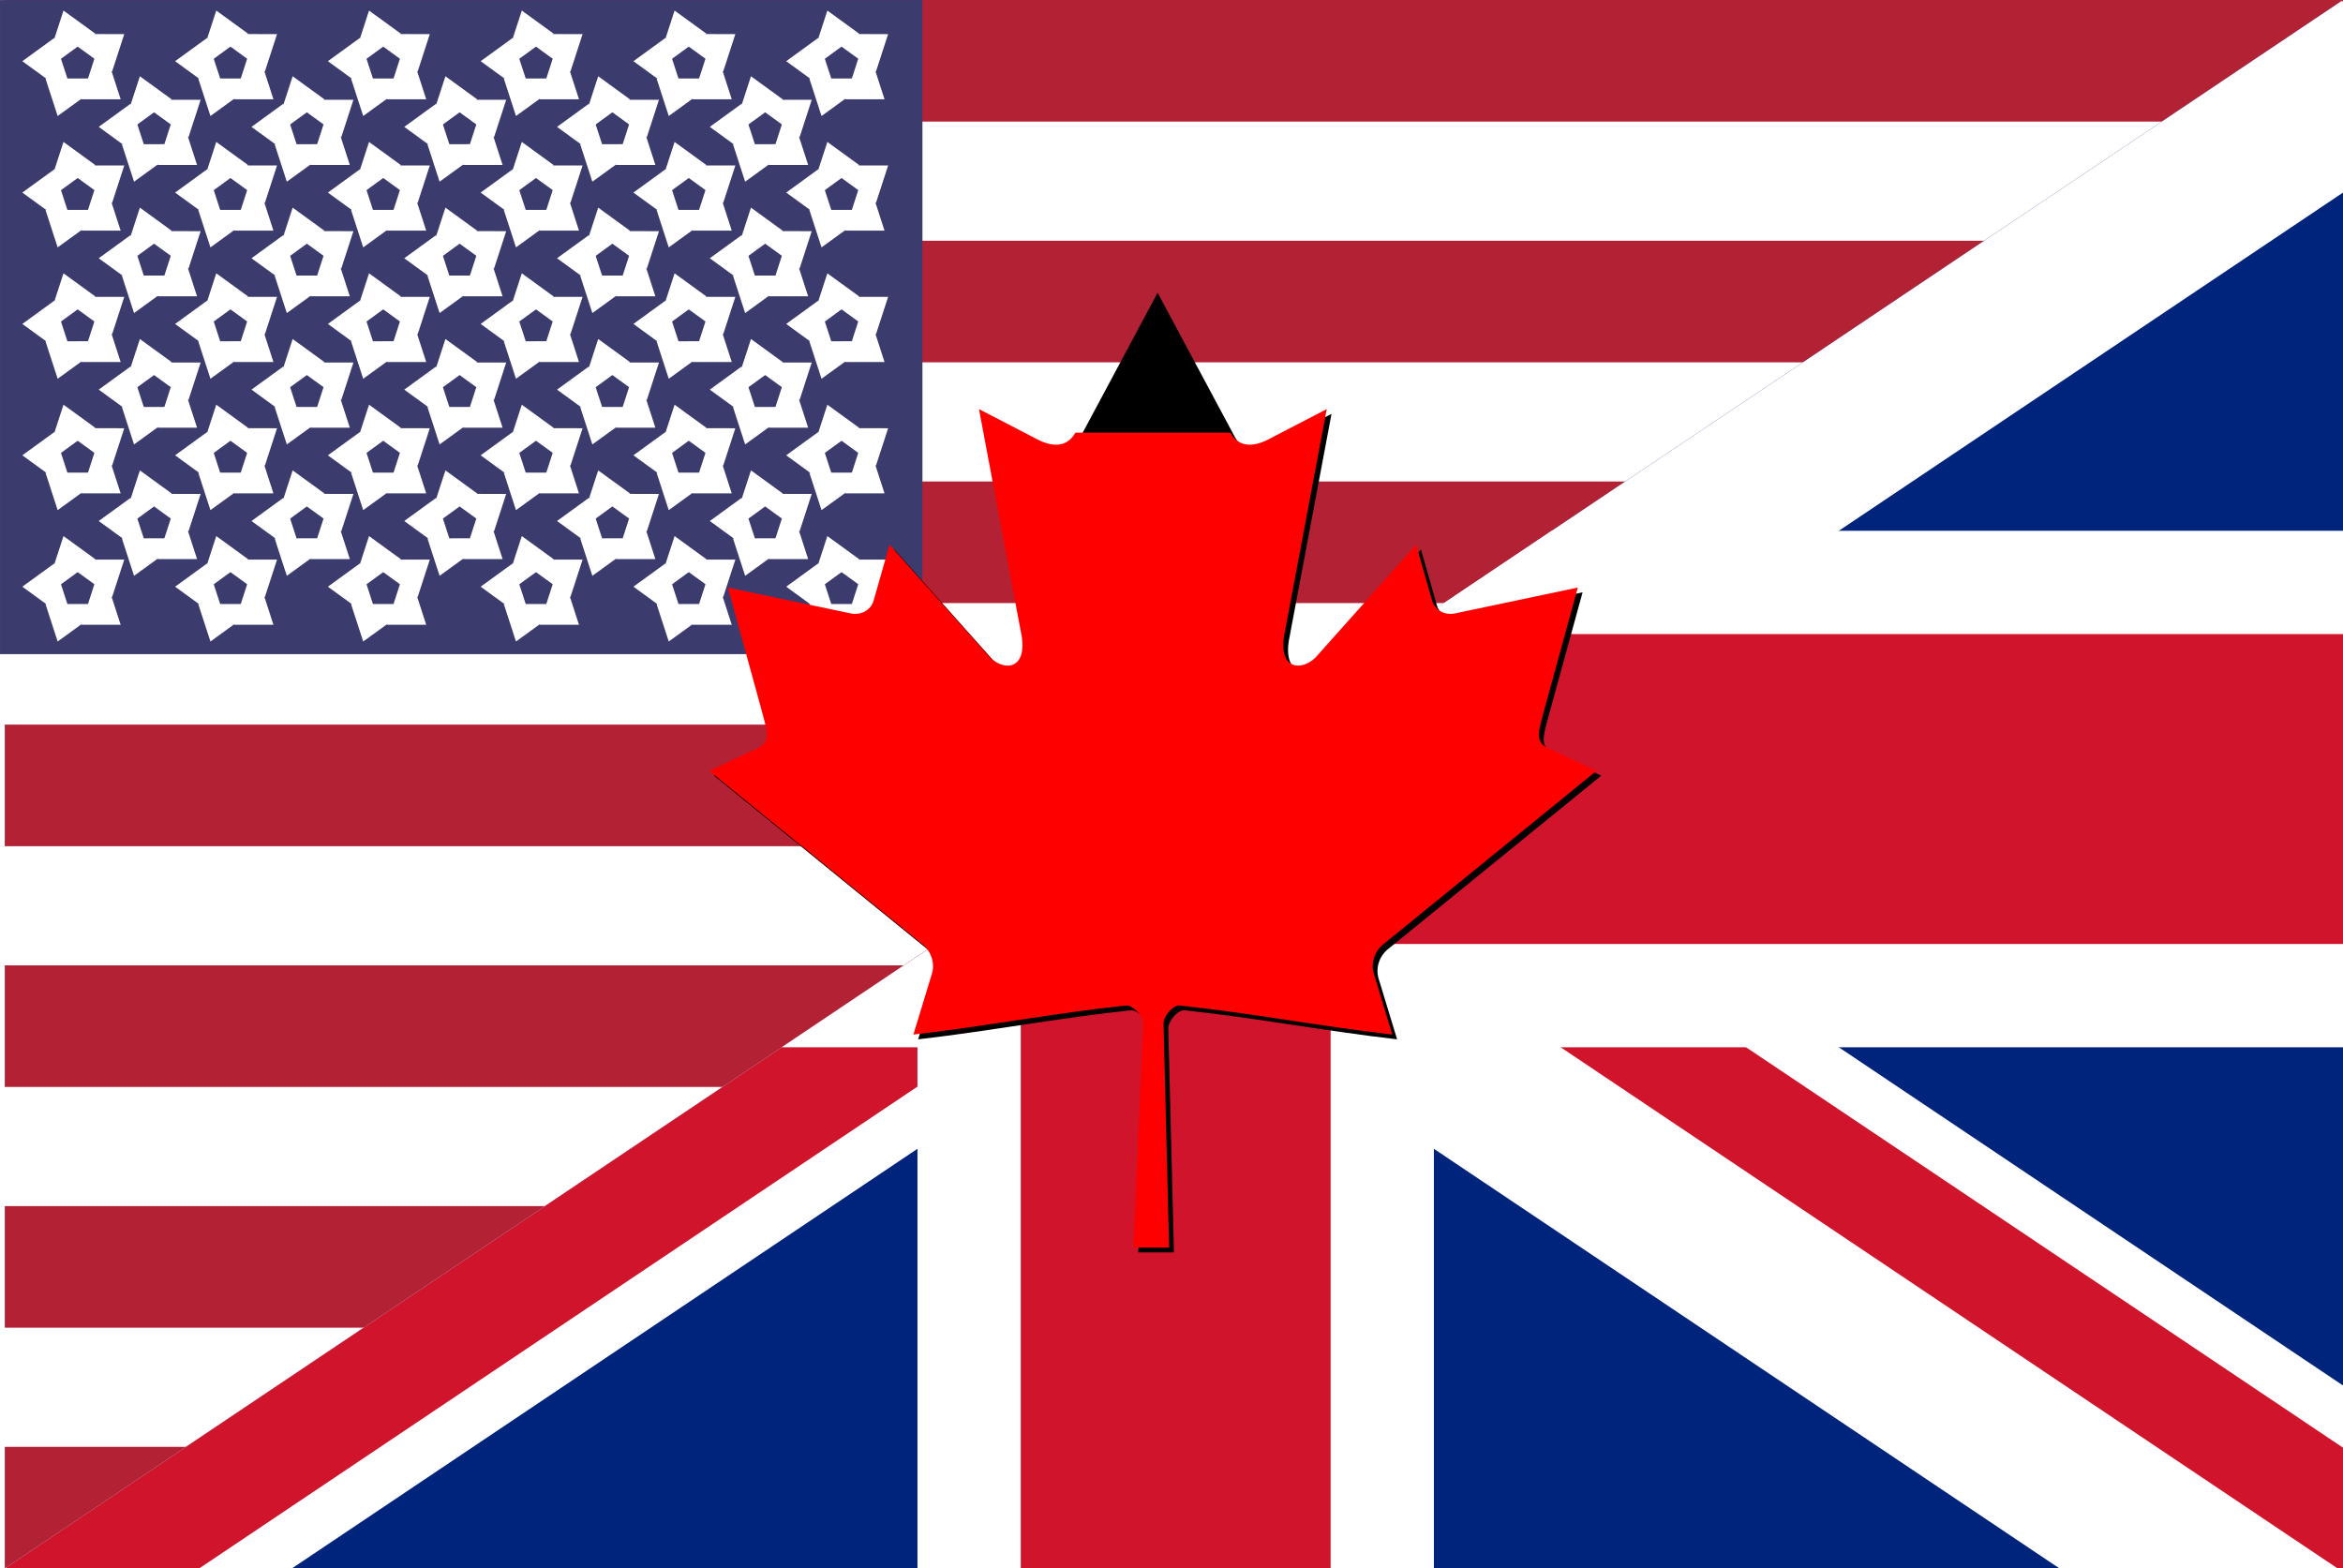 <?xml version="1.0" encoding="UTF-8"?><svg version="1.1" width="983px" height="658px" viewBox="0 0 983.0 658.0" xmlns="http://www.w3.org/2000/svg" xmlns:xlink="http://www.w3.org/1999/xlink"><defs><clipPath id="i0"><path d="M981,0 L981,658 L0,658 L0,0 L981,0 Z"></path></clipPath><clipPath id="i1"><path d="M981,0 L981,51 L0,51 L0,0 L981,0 Z"></path></clipPath><clipPath id="i2"><path d="M981,0 L981,658 L0,658 L981,0 Z"></path></clipPath><clipPath id="i3"><path d=""></path></clipPath><clipPath id="i4"><path d="M490.5,0 L490.5,329 L0,329 L0,0 L490.5,0 Z M490.5,0 L981,0 L981,329 L490.5,0 Z"></path></clipPath><clipPath id="i5"><path d="M387,0 L387,274.408 L0,274.408 L0,0 L387,0 Z"></path></clipPath><clipPath id="i6"><path d="M25.435,12.758 L33.699,38.275 L17.17,38.275 L25.435,12.758 Z"></path></clipPath><clipPath id="i7"><path d="M25.435,12.758 L33.699,38.275 L17.17,38.275 L25.435,12.758 Z"></path></clipPath><clipPath id="i8"><path d="M25.435,12.758 L33.699,38.275 L17.17,38.275 L25.435,12.758 Z"></path></clipPath><clipPath id="i9"><path d="M25.435,12.758 L33.699,38.275 L17.17,38.275 L25.435,12.758 Z"></path></clipPath><clipPath id="i10"><path d="M25.435,12.758 L33.699,38.275 L17.17,38.275 L25.435,12.758 Z"></path></clipPath><clipPath id="i11"><path d="M25.435,12.758 L33.699,38.275 L17.17,38.275 L25.435,12.758 Z"></path></clipPath><clipPath id="i12"><path d="M25.435,12.758 L33.699,38.275 L17.17,38.275 L25.435,12.758 Z"></path></clipPath><clipPath id="i13"><path d="M25.435,12.758 L33.699,38.275 L17.17,38.275 L25.435,12.758 Z"></path></clipPath><clipPath id="i14"><path d="M25.435,12.758 L33.699,38.275 L17.17,38.275 L25.435,12.758 Z"></path></clipPath><clipPath id="i15"><path d="M25.435,12.758 L33.699,38.275 L17.17,38.275 L25.435,12.758 Z"></path></clipPath><clipPath id="i16"><path d="M25.435,12.758 L33.699,38.275 L17.17,38.275 L25.435,12.758 Z"></path></clipPath><clipPath id="i17"><path d="M25.435,12.758 L33.699,38.275 L17.17,38.275 L25.435,12.758 Z"></path></clipPath><clipPath id="i18"><path d="M25.435,12.758 L33.699,38.275 L17.17,38.275 L25.435,12.758 Z"></path></clipPath><clipPath id="i19"><path d="M25.435,12.758 L33.699,38.275 L17.17,38.275 L25.435,12.758 Z"></path></clipPath><clipPath id="i20"><path d="M25.435,12.758 L33.699,38.275 L17.17,38.275 L25.435,12.758 Z"></path></clipPath><clipPath id="i21"><path d="M25.435,12.758 L33.699,38.275 L17.17,38.275 L25.435,12.758 Z"></path></clipPath><clipPath id="i22"><path d="M25.435,12.758 L33.699,38.275 L17.17,38.275 L25.435,12.758 Z"></path></clipPath><clipPath id="i23"><path d="M25.435,12.758 L33.699,38.275 L17.17,38.275 L25.435,12.758 Z"></path></clipPath><clipPath id="i24"><path d="M25.435,12.758 L33.699,38.275 L17.17,38.275 L25.435,12.758 Z"></path></clipPath><clipPath id="i25"><path d="M25.435,12.758 L33.699,38.275 L17.17,38.275 L25.435,12.758 Z"></path></clipPath><clipPath id="i26"><path d="M25.435,12.758 L33.699,38.275 L17.17,38.275 L25.435,12.758 Z"></path></clipPath><clipPath id="i27"><path d="M25.435,12.758 L33.699,38.275 L17.17,38.275 L25.435,12.758 Z"></path></clipPath><clipPath id="i28"><path d="M25.435,12.758 L33.699,38.275 L17.17,38.275 L25.435,12.758 Z"></path></clipPath><clipPath id="i29"><path d="M25.435,12.758 L33.699,38.275 L17.17,38.275 L25.435,12.758 Z"></path></clipPath><clipPath id="i30"><path d="M25.435,12.758 L33.699,38.275 L17.17,38.275 L25.435,12.758 Z"></path></clipPath><clipPath id="i31"><path d="M25.435,12.758 L33.699,38.275 L17.17,38.275 L25.435,12.758 Z"></path></clipPath><clipPath id="i32"><path d="M25.435,12.758 L33.699,38.275 L17.17,38.275 L25.435,12.758 Z"></path></clipPath><clipPath id="i33"><path d="M25.435,12.758 L33.699,38.275 L17.17,38.275 L25.435,12.758 Z"></path></clipPath><clipPath id="i34"><path d="M25.435,12.758 L33.699,38.275 L17.17,38.275 L25.435,12.758 Z"></path></clipPath><clipPath id="i35"><path d="M25.435,12.758 L33.699,38.275 L17.17,38.275 L25.435,12.758 Z"></path></clipPath><clipPath id="i36"><path d="M25.435,12.758 L33.699,38.275 L17.17,38.275 L25.435,12.758 Z"></path></clipPath><clipPath id="i37"><path d="M25.435,12.758 L33.699,38.275 L17.17,38.275 L25.435,12.758 Z"></path></clipPath><clipPath id="i38"><path d="M25.435,12.758 L33.699,38.275 L17.17,38.275 L25.435,12.758 Z"></path></clipPath><clipPath id="i39"><path d="M25.435,12.758 L33.699,38.275 L17.17,38.275 L25.435,12.758 Z"></path></clipPath><clipPath id="i40"><path d="M25.435,12.758 L33.699,38.275 L17.17,38.275 L25.435,12.758 Z"></path></clipPath><clipPath id="i41"><path d="M25.435,12.758 L33.699,38.275 L17.17,38.275 L25.435,12.758 Z"></path></clipPath><clipPath id="i42"><path d="M25.435,12.758 L33.699,38.275 L17.17,38.275 L25.435,12.758 Z"></path></clipPath><clipPath id="i43"><path d="M25.435,12.758 L33.699,38.275 L17.17,38.275 L25.435,12.758 Z"></path></clipPath><clipPath id="i44"><path d="M25.435,12.758 L33.699,38.275 L17.17,38.275 L25.435,12.758 Z"></path></clipPath><clipPath id="i45"><path d="M25.435,12.758 L33.699,38.275 L17.17,38.275 L25.435,12.758 Z"></path></clipPath><clipPath id="i46"><path d="M25.435,12.758 L33.699,38.275 L17.17,38.275 L25.435,12.758 Z"></path></clipPath><clipPath id="i47"><path d="M25.435,12.758 L33.699,38.275 L17.17,38.275 L25.435,12.758 Z"></path></clipPath><clipPath id="i48"><path d="M25.435,12.758 L33.699,38.275 L17.17,38.275 L25.435,12.758 Z"></path></clipPath><clipPath id="i49"><path d="M25.435,12.758 L33.699,38.275 L17.17,38.275 L25.435,12.758 Z"></path></clipPath><clipPath id="i50"><path d="M25.435,12.758 L33.699,38.275 L17.17,38.275 L25.435,12.758 Z"></path></clipPath><clipPath id="i51"><path d="M25.435,12.758 L33.699,38.275 L17.17,38.275 L25.435,12.758 Z"></path></clipPath><clipPath id="i52"><path d="M25.435,12.758 L33.699,38.275 L17.17,38.275 L25.435,12.758 Z"></path></clipPath><clipPath id="i53"><path d="M25.435,12.758 L33.699,38.275 L17.17,38.275 L25.435,12.758 Z"></path></clipPath><clipPath id="i54"><path d="M25.435,12.758 L33.699,38.275 L17.17,38.275 L25.435,12.758 Z"></path></clipPath><clipPath id="i55"><path d="M25.435,12.758 L33.699,38.275 L17.17,38.275 L25.435,12.758 Z"></path></clipPath><clipPath id="i56"><path d="M25.435,12.758 L33.699,38.275 L17.17,38.275 L25.435,12.758 Z"></path></clipPath><clipPath id="i57"><path d="M25.435,12.758 L33.699,38.275 L17.17,38.275 L25.435,12.758 Z"></path></clipPath><clipPath id="i58"><path d="M25.435,12.758 L33.699,38.275 L17.17,38.275 L25.435,12.758 Z"></path></clipPath><clipPath id="i59"><path d="M25.435,12.758 L33.699,38.275 L17.17,38.275 L25.435,12.758 Z"></path></clipPath><clipPath id="i60"><path d="M25.435,12.758 L33.699,38.275 L17.17,38.275 L25.435,12.758 Z"></path></clipPath><clipPath id="i61"><path d="M25.435,12.758 L33.699,38.275 L17.17,38.275 L25.435,12.758 Z"></path></clipPath><clipPath id="i62"><path d="M25.435,12.758 L33.699,38.275 L17.17,38.275 L25.435,12.758 Z"></path></clipPath><clipPath id="i63"><path d="M25.435,12.758 L33.699,38.275 L17.17,38.275 L25.435,12.758 Z"></path></clipPath><clipPath id="i64"><path d="M25.435,12.758 L33.699,38.275 L17.17,38.275 L25.435,12.758 Z"></path></clipPath><clipPath id="i65"><path d="M25.435,12.758 L33.699,38.275 L17.17,38.275 L25.435,12.758 Z"></path></clipPath><clipPath id="i66"><path d="M25.435,12.758 L33.699,38.275 L17.17,38.275 L25.435,12.758 Z"></path></clipPath><clipPath id="i67"><path d="M25.435,12.758 L33.699,38.275 L17.17,38.275 L25.435,12.758 Z"></path></clipPath><clipPath id="i68"><path d="M25.435,12.758 L33.699,38.275 L17.17,38.275 L25.435,12.758 Z"></path></clipPath><clipPath id="i69"><path d="M25.435,12.758 L33.699,38.275 L17.17,38.275 L25.435,12.758 Z"></path></clipPath><clipPath id="i70"><path d="M25.435,12.758 L33.699,38.275 L17.17,38.275 L25.435,12.758 Z"></path></clipPath><clipPath id="i71"><path d="M25.435,12.758 L33.699,38.275 L17.17,38.275 L25.435,12.758 Z"></path></clipPath><clipPath id="i72"><path d="M25.435,12.758 L33.699,38.275 L17.17,38.275 L25.435,12.758 Z"></path></clipPath><clipPath id="i73"><path d="M25.435,12.758 L33.699,38.275 L17.17,38.275 L25.435,12.758 Z"></path></clipPath><clipPath id="i74"><path d="M25.435,12.758 L33.699,38.275 L17.17,38.275 L25.435,12.758 Z"></path></clipPath><clipPath id="i75"><path d="M25.435,12.758 L33.699,38.275 L17.17,38.275 L25.435,12.758 Z"></path></clipPath><clipPath id="i76"><path d="M25.435,12.758 L33.699,38.275 L17.17,38.275 L25.435,12.758 Z"></path></clipPath><clipPath id="i77"><path d="M25.435,12.758 L33.699,38.275 L17.17,38.275 L25.435,12.758 Z"></path></clipPath><clipPath id="i78"><path d="M25.435,12.758 L33.699,38.275 L17.17,38.275 L25.435,12.758 Z"></path></clipPath><clipPath id="i79"><path d="M25.435,12.758 L33.699,38.275 L17.17,38.275 L25.435,12.758 Z"></path></clipPath><clipPath id="i80"><path d="M25.435,12.758 L33.699,38.275 L17.17,38.275 L25.435,12.758 Z"></path></clipPath><clipPath id="i81"><path d="M25.435,12.758 L33.699,38.275 L17.17,38.275 L25.435,12.758 Z"></path></clipPath><clipPath id="i82"><path d="M25.435,12.758 L33.699,38.275 L17.17,38.275 L25.435,12.758 Z"></path></clipPath><clipPath id="i83"><path d="M25.435,12.758 L33.699,38.275 L17.17,38.275 L25.435,12.758 Z"></path></clipPath><clipPath id="i84"><path d="M25.435,12.758 L33.699,38.275 L17.17,38.275 L25.435,12.758 Z"></path></clipPath><clipPath id="i85"><path d="M25.435,12.758 L33.699,38.275 L17.17,38.275 L25.435,12.758 Z"></path></clipPath><clipPath id="i86"><path d="M25.435,12.758 L33.699,38.275 L17.17,38.275 L25.435,12.758 Z"></path></clipPath><clipPath id="i87"><path d="M25.435,12.758 L33.699,38.275 L17.17,38.275 L25.435,12.758 Z"></path></clipPath><clipPath id="i88"><path d="M25.435,12.758 L33.699,38.275 L17.17,38.275 L25.435,12.758 Z"></path></clipPath><clipPath id="i89"><path d="M25.435,12.758 L33.699,38.275 L17.17,38.275 L25.435,12.758 Z"></path></clipPath><clipPath id="i90"><path d="M25.435,12.758 L33.699,38.275 L17.17,38.275 L25.435,12.758 Z"></path></clipPath><clipPath id="i91"><path d="M25.435,12.758 L33.699,38.275 L17.17,38.275 L25.435,12.758 Z"></path></clipPath><clipPath id="i92"><path d="M25.435,12.758 L33.699,38.275 L17.17,38.275 L25.435,12.758 Z"></path></clipPath><clipPath id="i93"><path d="M25.435,12.758 L33.699,38.275 L17.17,38.275 L25.435,12.758 Z"></path></clipPath><clipPath id="i94"><path d="M25.435,12.758 L33.699,38.275 L17.17,38.275 L25.435,12.758 Z"></path></clipPath><clipPath id="i95"><path d="M25.435,12.758 L33.699,38.275 L17.17,38.275 L25.435,12.758 Z"></path></clipPath><clipPath id="i96"><path d="M25.435,12.758 L33.699,38.275 L17.17,38.275 L25.435,12.758 Z"></path></clipPath><clipPath id="i97"><path d="M25.435,12.758 L33.699,38.275 L17.17,38.275 L25.435,12.758 Z"></path></clipPath><clipPath id="i98"><path d="M25.435,12.758 L33.699,38.275 L17.17,38.275 L25.435,12.758 Z"></path></clipPath><clipPath id="i99"><path d="M25.435,12.758 L33.699,38.275 L17.17,38.275 L25.435,12.758 Z"></path></clipPath><clipPath id="i100"><path d="M25.435,12.758 L33.699,38.275 L17.17,38.275 L25.435,12.758 Z"></path></clipPath><clipPath id="i101"><path d="M25.435,12.758 L33.699,38.275 L17.17,38.275 L25.435,12.758 Z"></path></clipPath><clipPath id="i102"><path d="M25.435,12.758 L33.699,38.275 L17.17,38.275 L25.435,12.758 Z"></path></clipPath><clipPath id="i103"><path d="M25.435,12.758 L33.699,38.275 L17.17,38.275 L25.435,12.758 Z"></path></clipPath><clipPath id="i104"><path d="M25.435,12.758 L33.699,38.275 L17.17,38.275 L25.435,12.758 Z"></path></clipPath><clipPath id="i105"><path d="M25.435,12.758 L33.699,38.275 L17.17,38.275 L25.435,12.758 Z"></path></clipPath><clipPath id="i106"><path d="M25.435,12.758 L33.699,38.275 L17.17,38.275 L25.435,12.758 Z"></path></clipPath><clipPath id="i107"><path d="M25.435,12.758 L33.699,38.275 L17.17,38.275 L25.435,12.758 Z"></path></clipPath><clipPath id="i108"><path d="M25.435,12.758 L33.699,38.275 L17.17,38.275 L25.435,12.758 Z"></path></clipPath><clipPath id="i109"><path d="M25.435,12.758 L33.699,38.275 L17.17,38.275 L25.435,12.758 Z"></path></clipPath><clipPath id="i110"><path d="M25.435,12.758 L33.699,38.275 L17.17,38.275 L25.435,12.758 Z"></path></clipPath><clipPath id="i111"><path d="M25.435,12.758 L33.699,38.275 L17.17,38.275 L25.435,12.758 Z"></path></clipPath><clipPath id="i112"><path d="M25.435,12.758 L33.699,38.275 L17.17,38.275 L25.435,12.758 Z"></path></clipPath><clipPath id="i113"><path d="M25.435,12.758 L33.699,38.275 L17.17,38.275 L25.435,12.758 Z"></path></clipPath><clipPath id="i114"><path d="M25.435,12.758 L33.699,38.275 L17.17,38.275 L25.435,12.758 Z"></path></clipPath><clipPath id="i115"><path d="M25.435,12.758 L33.699,38.275 L17.17,38.275 L25.435,12.758 Z"></path></clipPath><clipPath id="i116"><path d="M25.435,12.758 L33.699,38.275 L17.17,38.275 L25.435,12.758 Z"></path></clipPath><filter id="i117" x="-3.156%" y="-2.923%" filterUnits="userSpaceOnUse" width="105.26%" height="104.871%"><feGaussianBlur stdDeviation="2" in="SourceAlpha" result="i118"></feGaussianBlur><feOffset dx="2" dy="2" in="i118" result="i119"></feOffset><feColorMatrix values="0 0 0 0.0 0 0 0 0 0.0 0 0 0 0 0.0 0 0 0 0 0.5 0" type="matrix" in="i119"></feColorMatrix></filter><clipPath id="i120"><path d="M259.064,50.815 L241.524,144.077 C237.835,161.115 249.67,161.115 255.51,153.748 L296.581,107.702 L303.248,131.085 C304.017,134.156 307.398,137.381 312.47,136.613 L364.404,125.678 L350.763,175.345 C347.843,186.396 345.565,190.972 353.711,193.886 L372.222,202.599 L282.821,275.326 C279.282,278.076 277.495,283.024 278.754,287.505 L286.579,313.221 C255.797,309.667 228.215,304.321 197.418,301.028 C194.699,300.738 190.57,305.433 190.588,308.589 L192.944,402.599 L177.978,402.599 L182.056,308.386 C182.075,305.231 177.523,300.738 174.805,301.028 C144.007,304.321 116.426,309.667 85.643,313.221 L93.468,287.505 C94.728,283.024 92.94,278.076 89.401,275.326 L0,202.599 L18.511,193.886 C26.657,190.972 24.379,186.396 21.459,175.345 L7.818,125.678 L59.752,136.613 C64.824,137.381 68.205,134.156 68.974,131.085 L75.642,107.702 L116.712,153.748 C122.552,161.115 134.387,161.115 130.698,144.077 L113.158,50.815 L136.692,63.019 C143.301,66.705 149.909,67.317 153.598,60.718 L218.624,60.718 C222.313,67.317 228.921,66.705 235.53,63.019 L259.064,50.815 Z"></path></clipPath></defs><g transform="translate(-12.0 -16.0)"><g transform=""><g transform="translate(14 16.0)"><g clip-path="url(#i0)"><polygon points="0,0 981,0 981,658 0,658 0,0" stroke="none" fill="#FFFFFF"></polygon></g><g clip-path="url(#i1)"><polygon points="0,0 981,0 981,51 0,51 0,0" stroke="none" fill="#B22134"></polygon></g><g transform="translate(0.0 101.0)"><g clip-path="url(#i1)"><polygon points="0,0 981,0 981,51 0,51 0,0" stroke="none" fill="#B22134"></polygon></g></g><g transform="translate(0.0 202.0)"><g clip-path="url(#i1)"><polygon points="0,0 981,0 981,51 0,51 0,0" stroke="none" fill="#B22134"></polygon></g></g><g transform="translate(0.0 304.0)"><g clip-path="url(#i1)"><polygon points="0,0 981,0 981,51 0,51 0,0" stroke="none" fill="#B22134"></polygon></g></g><g transform="translate(0.0 405.0)"><g clip-path="url(#i1)"><polygon points="0,0 981,0 981,51 0,51 0,0" stroke="none" fill="#B22134"></polygon></g></g><g transform="translate(0.0 506.0)"><g clip-path="url(#i1)"><polygon points="0,0 981,0 981,51 0,51 0,0" stroke="none" fill="#B22134"></polygon></g></g><g transform="translate(0.0 607.0)"><g clip-path="url(#i1)"><polygon points="0,0 981,0 981,51 0,51 0,0" stroke="none" fill="#B22134"></polygon></g></g></g><g transform="translate(14 16.0)"><g clip-path="url(#i2)"><g transform="translate(0.755 2.025)"><g clip-path="url(#i0)"><polygon points="0,0 980.245,0 980.245,655.975 0,655.975 0,0" stroke="none" fill="#00247C"></polygon></g><g clip-path="url(#i3)"><polygon points="0,0 980.245,0 980.245,655.975 0,655.975 0,0" stroke="none" fill="#000000"></polygon></g><path d="M0,0 L981,658 M981,0 L0,658" stroke="#FFFFFF" stroke-width="130" fill="none" stroke-miterlimit="10"></path><g transform="translate(0.0 329)"><g clip-path="url(#i4)"><path d="M0,329 L490.5,0 L981,329" stroke="#CF142B" stroke-width="86.667" fill="none" stroke-miterlimit="10"></path></g></g><g clip-path="url(#i3)"><polygon points="0,0 980.245,0 980.245,655.975 0,655.975 0,0" stroke="none" fill="#000000"></polygon></g><path d="M490.5,0 L490.5,658 M0,329 L981,329" stroke="#FFFFFF" stroke-width="216.667" fill="none" stroke-miterlimit="10"></path><g clip-path="url(#i3)"><polygon points="0,0 980.245,0 980.245,655.975 0,655.975 0,0" stroke="none" fill="#000000"></polygon></g><path d="M490.5,0 L490.5,658 M0,329 L981,329" stroke="#CF142B" stroke-width="130" fill="none" stroke-miterlimit="10"></path></g></g></g><g transform=""><g transform="translate(12.006 16.017)"><g clip-path="url(#i5)"><polygon points="0,0 387,0 387,274.408 0,274.408 0,0" stroke="none" fill="#3B3B6E"></polygon></g></g><g transform=""><g transform="translate(43.404 71.21) rotate(-144.0)"><g transform=""><g clip-path="url(#i6)"><polygon points="17.17,12.758 33.699,12.758 33.699,38.275 17.17,38.275 17.17,12.758" stroke="none" fill="#FFFFFF"></polygon></g></g></g><g transform="translate(17.32 50.529) rotate(-72.0)"><g transform=""><g clip-path="url(#i7)"><polygon points="17.17,12.758 33.699,12.758 33.699,38.275 17.17,38.275 17.17,12.758" stroke="none" fill="#FFFFFF"></polygon></g></g></g><g transform="translate(28.923 19.367)"><g clip-path="url(#i7)"><polygon points="17.17,12.758 33.699,12.758 33.699,38.275 17.17,38.275 17.17,12.758" stroke="none" fill="#FFFFFF"></polygon></g></g><g transform="translate(62.179 20.787) rotate(72.0)"><g transform=""><g clip-path="url(#i8)"><polygon points="17.17,12.758 33.699,12.758 33.699,38.275 17.17,38.275 17.17,12.758" stroke="none" fill="#FFFFFF"></polygon></g></g></g><g transform="translate(71.129 52.828) rotate(144.0)"><g transform=""><g clip-path="url(#i9)"><polygon points="17.17,12.758 33.699,12.758 33.699,38.275 17.17,38.275 17.17,12.758" stroke="none" fill="#FFFFFF"></polygon></g></g></g><g transform="translate(64.096 1.9895196601282805e-13)"><g transform="translate(43.404 71.21) rotate(-144.0)"><g clip-path="url(#i10)"><polygon points="17.17,12.758 33.699,12.758 33.699,38.275 17.17,38.275 17.17,12.758" stroke="none" fill="#FFFFFF"></polygon></g></g><g transform="translate(17.32 50.529) rotate(-72.0)"><g transform=""><g clip-path="url(#i11)"><polygon points="17.17,12.758 33.699,12.758 33.699,38.275 17.17,38.275 17.17,12.758" stroke="none" fill="#FFFFFF"></polygon></g></g></g><g transform="translate(28.923 19.367)"><g clip-path="url(#i12)"><polygon points="17.17,12.758 33.699,12.758 33.699,38.275 17.17,38.275 17.17,12.758" stroke="none" fill="#FFFFFF"></polygon></g></g><g transform="translate(62.179 20.787) rotate(72.0)"><g transform=""><g clip-path="url(#i13)"><polygon points="17.17,12.758 33.699,12.758 33.699,38.275 17.17,38.275 17.17,12.758" stroke="none" fill="#FFFFFF"></polygon></g></g></g><g transform="translate(71.129 52.828) rotate(144.0)"><g transform=""><g clip-path="url(#i14)"><polygon points="17.17,12.758 33.699,12.758 33.699,38.275 17.17,38.275 17.17,12.758" stroke="none" fill="#FFFFFF"></polygon></g></g></g></g><g transform="translate(128.191 1.7053025658242404e-13)"><g transform="translate(43.404 71.21) rotate(-144.0)"><g transform=""><g clip-path="url(#i15)"><polygon points="17.17,12.758 33.699,12.758 33.699,38.275 17.17,38.275 17.17,12.758" stroke="none" fill="#FFFFFF"></polygon></g></g></g><g transform="translate(17.32 50.529) rotate(-72.0)"><g clip-path="url(#i9)"><polygon points="17.17,12.758 33.699,12.758 33.699,38.275 17.17,38.275 17.17,12.758" stroke="none" fill="#FFFFFF"></polygon></g></g><g transform="translate(28.923 19.367)"><g clip-path="url(#i14)"><polygon points="17.17,12.758 33.699,12.758 33.699,38.275 17.17,38.275 17.17,12.758" stroke="none" fill="#FFFFFF"></polygon></g></g><g transform="translate(62.179 20.787) rotate(72.0)"><g transform=""><g clip-path="url(#i6)"><polygon points="17.17,12.758 33.699,12.758 33.699,38.275 17.17,38.275 17.17,12.758" stroke="none" fill="#FFFFFF"></polygon></g></g></g><g transform="translate(71.129 52.828) rotate(144.0)"><g transform=""><g clip-path="url(#i16)"><polygon points="17.17,12.758 33.699,12.758 33.699,38.275 17.17,38.275 17.17,12.758" stroke="none" fill="#FFFFFF"></polygon></g></g></g></g><g transform="translate(192.287 5.684341886080801e-13)"><g transform="translate(43.404 71.21) rotate(-144.0)"><g transform=""><g clip-path="url(#i17)"><polygon points="17.17,12.758 33.699,12.758 33.699,38.275 17.17,38.275 17.17,12.758" stroke="none" fill="#FFFFFF"></polygon></g></g></g><g transform="translate(17.32 50.529) rotate(-72.0)"><g transform=""><g clip-path="url(#i18)"><polygon points="17.17,12.758 33.699,12.758 33.699,38.275 17.17,38.275 17.17,12.758" stroke="none" fill="#FFFFFF"></polygon></g></g></g><g transform="translate(28.923 19.367)"><g clip-path="url(#i19)"><polygon points="17.17,12.758 33.699,12.758 33.699,38.275 17.17,38.275 17.17,12.758" stroke="none" fill="#FFFFFF"></polygon></g></g><g transform="translate(62.179 20.787) rotate(72.0)"><g transform=""><g clip-path="url(#i20)"><polygon points="17.17,12.758 33.699,12.758 33.699,38.275 17.17,38.275 17.17,12.758" stroke="none" fill="#FFFFFF"></polygon></g></g></g><g transform="translate(71.129 52.828) rotate(144.0)"><g transform=""><g clip-path="url(#i21)"><polygon points="17.17,12.758 33.699,12.758 33.699,38.275 17.17,38.275 17.17,12.758" stroke="none" fill="#FFFFFF"></polygon></g></g></g></g><g transform="translate(256.382 2.2737367544323206e-13)"><g transform="translate(43.404 71.21) rotate(-144.0)"><g clip-path="url(#i22)"><polygon points="17.17,12.758 33.699,12.758 33.699,38.275 17.17,38.275 17.17,12.758" stroke="none" fill="#FFFFFF"></polygon></g></g><g transform="translate(17.32 50.529) rotate(-72.0)"><g clip-path="url(#i23)"><polygon points="17.17,12.758 33.699,12.758 33.699,38.275 17.17,38.275 17.17,12.758" stroke="none" fill="#FFFFFF"></polygon></g></g><g transform="translate(28.923 19.367)"><g clip-path="url(#i15)"><polygon points="17.17,12.758 33.699,12.758 33.699,38.275 17.17,38.275 17.17,12.758" stroke="none" fill="#FFFFFF"></polygon></g></g><g transform="translate(62.179 20.787) rotate(72.0)"><g clip-path="url(#i24)"><polygon points="17.17,12.758 33.699,12.758 33.699,38.275 17.17,38.275 17.17,12.758" stroke="none" fill="#FFFFFF"></polygon></g></g><g transform="translate(71.129 52.828) rotate(144.0)"><g transform=""><g clip-path="url(#i25)"><polygon points="17.17,12.758 33.699,12.758 33.699,38.275 17.17,38.275 17.17,12.758" stroke="none" fill="#FFFFFF"></polygon></g></g></g></g><g transform="translate(320.478 1.1368683772161603e-13)"><g transform="translate(43.404 71.21) rotate(-144.0)"><g transform=""><g clip-path="url(#i14)"><polygon points="17.17,12.758 33.699,12.758 33.699,38.275 17.17,38.275 17.17,12.758" stroke="none" fill="#FFFFFF"></polygon></g></g></g><g transform="translate(17.32 50.529) rotate(-72.0)"><g transform=""><g clip-path="url(#i26)"><polygon points="17.17,12.758 33.699,12.758 33.699,38.275 17.17,38.275 17.17,12.758" stroke="none" fill="#FFFFFF"></polygon></g></g></g><g transform="translate(28.923 19.367)"><g clip-path="url(#i27)"><polygon points="17.17,12.758 33.699,12.758 33.699,38.275 17.17,38.275 17.17,12.758" stroke="none" fill="#FFFFFF"></polygon></g></g><g transform="translate(62.179 20.787) rotate(72.0)"><g transform=""><g clip-path="url(#i11)"><polygon points="17.17,12.758 33.699,12.758 33.699,38.275 17.17,38.275 17.17,12.758" stroke="none" fill="#FFFFFF"></polygon></g></g></g><g transform="translate(71.129 52.828) rotate(144.0)"><g transform=""><g clip-path="url(#i23)"><polygon points="17.17,12.758 33.699,12.758 33.699,38.275 17.17,38.275 17.17,12.758" stroke="none" fill="#FFFFFF"></polygon></g></g></g></g><g transform="translate(32.048 27.558)"><g transform=""><g transform="translate(43.404 71.21) rotate(-144.0)"><g clip-path="url(#i28)"><polygon points="17.17,12.758 33.699,12.758 33.699,38.275 17.17,38.275 17.17,12.758" stroke="none" fill="#FFFFFF"></polygon></g></g><g transform="translate(17.32 50.529) rotate(-72.0)"><g transform=""><g clip-path="url(#i29)"><polygon points="17.17,12.758 33.699,12.758 33.699,38.275 17.17,38.275 17.17,12.758" stroke="none" fill="#FFFFFF"></polygon></g></g></g><g transform="translate(28.923 19.367)"><g clip-path="url(#i22)"><polygon points="17.17,12.758 33.699,12.758 33.699,38.275 17.17,38.275 17.17,12.758" stroke="none" fill="#FFFFFF"></polygon></g></g><g transform="translate(62.179 20.787) rotate(72.0)"><g transform=""><g clip-path="url(#i28)"><polygon points="17.17,12.758 33.699,12.758 33.699,38.275 17.17,38.275 17.17,12.758" stroke="none" fill="#FFFFFF"></polygon></g></g></g><g transform="translate(71.129 52.828) rotate(144.0)"><g transform=""><g clip-path="url(#i30)"><polygon points="17.17,12.758 33.699,12.758 33.699,38.275 17.17,38.275 17.17,12.758" stroke="none" fill="#FFFFFF"></polygon></g></g></g></g><g transform="translate(64.096 3.126388037344441e-13)"><g transform="translate(43.404 71.21) rotate(-144.0)"><g clip-path="url(#i28)"><polygon points="17.17,12.758 33.699,12.758 33.699,38.275 17.17,38.275 17.17,12.758" stroke="none" fill="#FFFFFF"></polygon></g></g><g transform="translate(17.32 50.529) rotate(-72.0)"><g transform=""><g clip-path="url(#i31)"><polygon points="17.17,12.758 33.699,12.758 33.699,38.275 17.17,38.275 17.17,12.758" stroke="none" fill="#FFFFFF"></polygon></g></g></g><g transform="translate(28.923 19.367)"><g clip-path="url(#i14)"><polygon points="17.17,12.758 33.699,12.758 33.699,38.275 17.17,38.275 17.17,12.758" stroke="none" fill="#FFFFFF"></polygon></g></g><g transform="translate(62.179 20.787) rotate(72.0)"><g clip-path="url(#i32)"><polygon points="17.17,12.758 33.699,12.758 33.699,38.275 17.17,38.275 17.17,12.758" stroke="none" fill="#FFFFFF"></polygon></g></g><g transform="translate(71.129 52.828) rotate(144.0)"><g transform=""><g clip-path="url(#i30)"><polygon points="17.17,12.758 33.699,12.758 33.699,38.275 17.17,38.275 17.17,12.758" stroke="none" fill="#FFFFFF"></polygon></g></g></g></g><g transform="translate(128.191 5.684341886080801e-13)"><g transform="translate(43.404 71.21) rotate(-144.0)"><g transform=""><g clip-path="url(#i33)"><polygon points="17.17,12.758 33.699,12.758 33.699,38.275 17.17,38.275 17.17,12.758" stroke="none" fill="#FFFFFF"></polygon></g></g></g><g transform="translate(17.32 50.529) rotate(-72.0)"><g transform=""><g clip-path="url(#i34)"><polygon points="17.17,12.758 33.699,12.758 33.699,38.275 17.17,38.275 17.17,12.758" stroke="none" fill="#FFFFFF"></polygon></g></g></g><g transform="translate(28.923 19.367)"><g clip-path="url(#i30)"><polygon points="17.17,12.758 33.699,12.758 33.699,38.275 17.17,38.275 17.17,12.758" stroke="none" fill="#FFFFFF"></polygon></g></g><g transform="translate(62.179 20.787) rotate(72.0)"><g transform=""><g clip-path="url(#i35)"><polygon points="17.17,12.758 33.699,12.758 33.699,38.275 17.17,38.275 17.17,12.758" stroke="none" fill="#FFFFFF"></polygon></g></g></g><g transform="translate(71.129 52.828) rotate(144.0)"><g transform=""><g clip-path="url(#i33)"><polygon points="17.17,12.758 33.699,12.758 33.699,38.275 17.17,38.275 17.17,12.758" stroke="none" fill="#FFFFFF"></polygon></g></g></g></g><g transform="translate(192.287 0.0)"><g transform="translate(43.404 71.21) rotate(-144.0)"><g transform=""><g clip-path="url(#i36)"><polygon points="17.17,12.758 33.699,12.758 33.699,38.275 17.17,38.275 17.17,12.758" stroke="none" fill="#FFFFFF"></polygon></g></g></g><g transform="translate(17.32 50.529) rotate(-72.0)"><g transform=""><g clip-path="url(#i37)"><polygon points="17.17,12.758 33.699,12.758 33.699,38.275 17.17,38.275 17.17,12.758" stroke="none" fill="#FFFFFF"></polygon></g></g></g><g transform="translate(28.923 19.367)"><g clip-path="url(#i37)"><polygon points="17.17,12.758 33.699,12.758 33.699,38.275 17.17,38.275 17.17,12.758" stroke="none" fill="#FFFFFF"></polygon></g></g><g transform="translate(62.179 20.787) rotate(72.0)"><g transform=""><g clip-path="url(#i37)"><polygon points="17.17,12.758 33.699,12.758 33.699,38.275 17.17,38.275 17.17,12.758" stroke="none" fill="#FFFFFF"></polygon></g></g></g><g transform="translate(71.129 52.828) rotate(144.0)"><g transform=""><g clip-path="url(#i38)"><polygon points="17.17,12.758 33.699,12.758 33.699,38.275 17.17,38.275 17.17,12.758" stroke="none" fill="#FFFFFF"></polygon></g></g></g></g><g transform="translate(256.382 3.979039320256561e-13)"><g transform="translate(43.404 71.21) rotate(-144.0)"><g transform=""><g clip-path="url(#i39)"><polygon points="17.17,12.758 33.699,12.758 33.699,38.275 17.17,38.275 17.17,12.758" stroke="none" fill="#FFFFFF"></polygon></g></g></g><g transform="translate(17.32 50.529) rotate(-72.0)"><g transform=""><g clip-path="url(#i40)"><polygon points="17.17,12.758 33.699,12.758 33.699,38.275 17.17,38.275 17.17,12.758" stroke="none" fill="#FFFFFF"></polygon></g></g></g><g transform="translate(28.923 19.367)"><g clip-path="url(#i39)"><polygon points="17.17,12.758 33.699,12.758 33.699,38.275 17.17,38.275 17.17,12.758" stroke="none" fill="#FFFFFF"></polygon></g></g><g transform="translate(62.179 20.787) rotate(72.0)"><g transform=""><g clip-path="url(#i41)"><polygon points="17.17,12.758 33.699,12.758 33.699,38.275 17.17,38.275 17.17,12.758" stroke="none" fill="#FFFFFF"></polygon></g></g></g><g transform="translate(71.129 52.828) rotate(144.0)"><g transform=""><g clip-path="url(#i38)"><polygon points="17.17,12.758 33.699,12.758 33.699,38.275 17.17,38.275 17.17,12.758" stroke="none" fill="#FFFFFF"></polygon></g></g></g></g></g><g transform="translate(0.0 55.116)"><g transform=""><g transform=""><g transform="translate(43.404 71.21) rotate(-144.0)"><g transform=""><g clip-path="url(#i42)"><polygon points="17.17,12.758 33.699,12.758 33.699,38.275 17.17,38.275 17.17,12.758" stroke="none" fill="#FFFFFF"></polygon></g></g></g><g transform="translate(17.32 50.529) rotate(-72.0)"><g transform=""><g clip-path="url(#i11)"><polygon points="17.17,12.758 33.699,12.758 33.699,38.275 17.17,38.275 17.17,12.758" stroke="none" fill="#FFFFFF"></polygon></g></g></g><g transform="translate(28.923 19.367)"><g clip-path="url(#i43)"><polygon points="17.17,12.758 33.699,12.758 33.699,38.275 17.17,38.275 17.17,12.758" stroke="none" fill="#FFFFFF"></polygon></g></g><g transform="translate(62.179 20.787) rotate(72.0)"><g transform=""><g clip-path="url(#i30)"><polygon points="17.17,12.758 33.699,12.758 33.699,38.275 17.17,38.275 17.17,12.758" stroke="none" fill="#FFFFFF"></polygon></g></g></g><g transform="translate(71.129 52.828) rotate(144.0)"><g clip-path="url(#i44)"><polygon points="17.17,12.758 33.699,12.758 33.699,38.275 17.17,38.275 17.17,12.758" stroke="none" fill="#FFFFFF"></polygon></g></g></g><g transform="translate(64.096 0.0)"><g transform="translate(43.404 71.21) rotate(-144.0)"><g transform=""><g clip-path="url(#i11)"><polygon points="17.17,12.758 33.699,12.758 33.699,38.275 17.17,38.275 17.17,12.758" stroke="none" fill="#FFFFFF"></polygon></g></g></g><g transform="translate(17.32 50.529) rotate(-72.0)"><g transform=""><g clip-path="url(#i33)"><polygon points="17.17,12.758 33.699,12.758 33.699,38.275 17.17,38.275 17.17,12.758" stroke="none" fill="#FFFFFF"></polygon></g></g></g><g transform="translate(28.923 19.367)"><g clip-path="url(#i45)"><polygon points="17.17,12.758 33.699,12.758 33.699,38.275 17.17,38.275 17.17,12.758" stroke="none" fill="#FFFFFF"></polygon></g></g><g transform="translate(62.179 20.787) rotate(72.0)"><g transform=""><g clip-path="url(#i25)"><polygon points="17.17,12.758 33.699,12.758 33.699,38.275 17.17,38.275 17.17,12.758" stroke="none" fill="#FFFFFF"></polygon></g></g></g><g transform="translate(71.129 52.828) rotate(144.0)"><g transform=""><g clip-path="url(#i46)"><polygon points="17.17,12.758 33.699,12.758 33.699,38.275 17.17,38.275 17.17,12.758" stroke="none" fill="#FFFFFF"></polygon></g></g></g></g><g transform="translate(128.191 5.684341886080802e-14)"><g transform="translate(43.404 71.21) rotate(-144.0)"><g transform=""><g clip-path="url(#i47)"><polygon points="17.17,12.758 33.699,12.758 33.699,38.275 17.17,38.275 17.17,12.758" stroke="none" fill="#FFFFFF"></polygon></g></g></g><g transform="translate(17.32 50.529) rotate(-72.0)"><g transform=""><g clip-path="url(#i48)"><polygon points="17.17,12.758 33.699,12.758 33.699,38.275 17.17,38.275 17.17,12.758" stroke="none" fill="#FFFFFF"></polygon></g></g></g><g transform="translate(28.923 19.367)"><g clip-path="url(#i49)"><polygon points="17.17,12.758 33.699,12.758 33.699,38.275 17.17,38.275 17.17,12.758" stroke="none" fill="#FFFFFF"></polygon></g></g><g transform="translate(62.179 20.787) rotate(72.0)"><g transform=""><g clip-path="url(#i47)"><polygon points="17.17,12.758 33.699,12.758 33.699,38.275 17.17,38.275 17.17,12.758" stroke="none" fill="#FFFFFF"></polygon></g></g></g><g transform="translate(71.129 52.828) rotate(144.0)"><g transform=""><g clip-path="url(#i15)"><polygon points="17.17,12.758 33.699,12.758 33.699,38.275 17.17,38.275 17.17,12.758" stroke="none" fill="#FFFFFF"></polygon></g></g></g></g><g transform="translate(192.287 1.9895196601282805e-13)"><g transform="translate(43.404 71.21) rotate(-144.0)"><g transform=""><g clip-path="url(#i50)"><polygon points="17.17,12.758 33.699,12.758 33.699,38.275 17.17,38.275 17.17,12.758" stroke="none" fill="#FFFFFF"></polygon></g></g></g><g transform="translate(17.32 50.529) rotate(-72.0)"><g transform=""><g clip-path="url(#i51)"><polygon points="17.17,12.758 33.699,12.758 33.699,38.275 17.17,38.275 17.17,12.758" stroke="none" fill="#FFFFFF"></polygon></g></g></g><g transform="translate(28.923 19.367)"><g clip-path="url(#i52)"><polygon points="17.17,12.758 33.699,12.758 33.699,38.275 17.17,38.275 17.17,12.758" stroke="none" fill="#FFFFFF"></polygon></g></g><g transform="translate(62.179 20.787) rotate(72.0)"><g transform=""><g clip-path="url(#i53)"><polygon points="17.17,12.758 33.699,12.758 33.699,38.275 17.17,38.275 17.17,12.758" stroke="none" fill="#FFFFFF"></polygon></g></g></g><g transform="translate(71.129 52.828) rotate(144.0)"><g clip-path="url(#i54)"><polygon points="17.17,12.758 33.699,12.758 33.699,38.275 17.17,38.275 17.17,12.758" stroke="none" fill="#FFFFFF"></polygon></g></g></g><g transform="translate(256.382 2.8421709430404007e-13)"><g transform="translate(43.404 71.21) rotate(-144.0)"><g clip-path="url(#i25)"><polygon points="17.17,12.758 33.699,12.758 33.699,38.275 17.17,38.275 17.17,12.758" stroke="none" fill="#FFFFFF"></polygon></g></g><g transform="translate(17.32 50.529) rotate(-72.0)"><g transform=""><g clip-path="url(#i23)"><polygon points="17.17,12.758 33.699,12.758 33.699,38.275 17.17,38.275 17.17,12.758" stroke="none" fill="#FFFFFF"></polygon></g></g></g><g transform="translate(28.923 19.367)"><g clip-path="url(#i9)"><polygon points="17.17,12.758 33.699,12.758 33.699,38.275 17.17,38.275 17.17,12.758" stroke="none" fill="#FFFFFF"></polygon></g></g><g transform="translate(62.179 20.787) rotate(72.0)"><g transform=""><g clip-path="url(#i16)"><polygon points="17.17,12.758 33.699,12.758 33.699,38.275 17.17,38.275 17.17,12.758" stroke="none" fill="#FFFFFF"></polygon></g></g></g><g transform="translate(71.129 52.828) rotate(144.0)"><g transform=""><g clip-path="url(#i55)"><polygon points="17.17,12.758 33.699,12.758 33.699,38.275 17.17,38.275 17.17,12.758" stroke="none" fill="#FFFFFF"></polygon></g></g></g></g></g><g transform="translate(320.478 0.0)"><g transform="translate(43.404 71.21) rotate(-144.0)"><g transform=""><g clip-path="url(#i56)"><polygon points="17.17,12.758 33.699,12.758 33.699,38.275 17.17,38.275 17.17,12.758" stroke="none" fill="#FFFFFF"></polygon></g></g></g><g transform="translate(17.32 50.529) rotate(-72.0)"><g transform=""><g clip-path="url(#i57)"><polygon points="17.17,12.758 33.699,12.758 33.699,38.275 17.17,38.275 17.17,12.758" stroke="none" fill="#FFFFFF"></polygon></g></g></g><g transform="translate(28.923 19.367)"><g clip-path="url(#i30)"><polygon points="17.17,12.758 33.699,12.758 33.699,38.275 17.17,38.275 17.17,12.758" stroke="none" fill="#FFFFFF"></polygon></g></g><g transform="translate(62.179 20.787) rotate(72.0)"><g transform=""><g clip-path="url(#i43)"><polygon points="17.17,12.758 33.699,12.758 33.699,38.275 17.17,38.275 17.17,12.758" stroke="none" fill="#FFFFFF"></polygon></g></g></g><g transform="translate(71.129 52.828) rotate(144.0)"><g transform=""><g clip-path="url(#i9)"><polygon points="17.17,12.758 33.699,12.758 33.699,38.275 17.17,38.275 17.17,12.758" stroke="none" fill="#FFFFFF"></polygon></g></g></g></g></g><g transform="translate(32.048 82.674)"><g transform=""><g transform="translate(43.404 71.21) rotate(-144.0)"><g transform=""><g clip-path="url(#i58)"><polygon points="17.17,12.758 33.699,12.758 33.699,38.275 17.17,38.275 17.17,12.758" stroke="none" fill="#FFFFFF"></polygon></g></g></g><g transform="translate(17.32 50.529) rotate(-72.0)"><g transform=""><g clip-path="url(#i14)"><polygon points="17.17,12.758 33.699,12.758 33.699,38.275 17.17,38.275 17.17,12.758" stroke="none" fill="#FFFFFF"></polygon></g></g></g><g transform="translate(28.923 19.367)"><g clip-path="url(#i28)"><polygon points="17.17,12.758 33.699,12.758 33.699,38.275 17.17,38.275 17.17,12.758" stroke="none" fill="#FFFFFF"></polygon></g></g><g transform="translate(62.179 20.787) rotate(72.0)"><g transform=""><g clip-path="url(#i14)"><polygon points="17.17,12.758 33.699,12.758 33.699,38.275 17.17,38.275 17.17,12.758" stroke="none" fill="#FFFFFF"></polygon></g></g></g><g transform="translate(71.129 52.828) rotate(144.0)"><g transform=""><g clip-path="url(#i59)"><polygon points="17.17,12.758 33.699,12.758 33.699,38.275 17.17,38.275 17.17,12.758" stroke="none" fill="#FFFFFF"></polygon></g></g></g></g><g transform="translate(64.096 4.547473508864641e-13)"><g transform="translate(43.404 71.21) rotate(-144.0)"><g transform=""><g clip-path="url(#i14)"><polygon points="17.17,12.758 33.699,12.758 33.699,38.275 17.17,38.275 17.17,12.758" stroke="none" fill="#FFFFFF"></polygon></g></g></g><g transform="translate(17.32 50.529) rotate(-72.0)"><g transform=""><g clip-path="url(#i60)"><polygon points="17.17,12.758 33.699,12.758 33.699,38.275 17.17,38.275 17.17,12.758" stroke="none" fill="#FFFFFF"></polygon></g></g></g><g transform="translate(28.923 19.367)"><g clip-path="url(#i6)"><polygon points="17.17,12.758 33.699,12.758 33.699,38.275 17.17,38.275 17.17,12.758" stroke="none" fill="#FFFFFF"></polygon></g></g><g transform="translate(62.179 20.787) rotate(72.0)"><g transform=""><g clip-path="url(#i61)"><polygon points="17.17,12.758 33.699,12.758 33.699,38.275 17.17,38.275 17.17,12.758" stroke="none" fill="#FFFFFF"></polygon></g></g></g><g transform="translate(71.129 52.828) rotate(144.0)"><g transform=""><g clip-path="url(#i25)"><polygon points="17.17,12.758 33.699,12.758 33.699,38.275 17.17,38.275 17.17,12.758" stroke="none" fill="#FFFFFF"></polygon></g></g></g></g><g transform="translate(128.191 3.979039320256561e-13)"><g transform="translate(43.404 71.21) rotate(-144.0)"><g transform=""><g clip-path="url(#i62)"><polygon points="17.17,12.758 33.699,12.758 33.699,38.275 17.17,38.275 17.17,12.758" stroke="none" fill="#FFFFFF"></polygon></g></g></g><g transform="translate(17.32 50.529) rotate(-72.0)"><g transform=""><g clip-path="url(#i14)"><polygon points="17.17,12.758 33.699,12.758 33.699,38.275 17.17,38.275 17.17,12.758" stroke="none" fill="#FFFFFF"></polygon></g></g></g><g transform="translate(28.923 19.367)"><g clip-path="url(#i28)"><polygon points="17.17,12.758 33.699,12.758 33.699,38.275 17.17,38.275 17.17,12.758" stroke="none" fill="#FFFFFF"></polygon></g></g><g transform="translate(62.179 20.787) rotate(72.0)"><g clip-path="url(#i63)"><polygon points="17.17,12.758 33.699,12.758 33.699,38.275 17.17,38.275 17.17,12.758" stroke="none" fill="#FFFFFF"></polygon></g></g><g transform="translate(71.129 52.828) rotate(144.0)"><g transform=""><g clip-path="url(#i64)"><polygon points="17.17,12.758 33.699,12.758 33.699,38.275 17.17,38.275 17.17,12.758" stroke="none" fill="#FFFFFF"></polygon></g></g></g></g><g transform="translate(192.287 1.1368683772161603e-13)"><g transform="translate(43.404 71.21) rotate(-144.0)"><g clip-path="url(#i30)"><polygon points="17.17,12.758 33.699,12.758 33.699,38.275 17.17,38.275 17.17,12.758" stroke="none" fill="#FFFFFF"></polygon></g></g><g transform="translate(17.32 50.529) rotate(-72.0)"><g transform=""><g clip-path="url(#i7)"><polygon points="17.17,12.758 33.699,12.758 33.699,38.275 17.17,38.275 17.17,12.758" stroke="none" fill="#FFFFFF"></polygon></g></g></g><g transform="translate(28.923 19.367)"><g clip-path="url(#i65)"><polygon points="17.17,12.758 33.699,12.758 33.699,38.275 17.17,38.275 17.17,12.758" stroke="none" fill="#FFFFFF"></polygon></g></g><g transform="translate(62.179 20.787) rotate(72.0)"><g transform=""><g clip-path="url(#i66)"><polygon points="17.17,12.758 33.699,12.758 33.699,38.275 17.17,38.275 17.17,12.758" stroke="none" fill="#FFFFFF"></polygon></g></g></g><g transform="translate(71.129 52.828) rotate(144.0)"><g transform=""><g clip-path="url(#i37)"><polygon points="17.17,12.758 33.699,12.758 33.699,38.275 17.17,38.275 17.17,12.758" stroke="none" fill="#FFFFFF"></polygon></g></g></g></g><g transform="translate(256.382 0.0)"><g transform="translate(43.404 71.21) rotate(-144.0)"><g transform=""><g clip-path="url(#i12)"><polygon points="17.17,12.758 33.699,12.758 33.699,38.275 17.17,38.275 17.17,12.758" stroke="none" fill="#FFFFFF"></polygon></g></g></g><g transform="translate(17.32 50.529) rotate(-72.0)"><g transform=""><g clip-path="url(#i29)"><polygon points="17.17,12.758 33.699,12.758 33.699,38.275 17.17,38.275 17.17,12.758" stroke="none" fill="#FFFFFF"></polygon></g></g></g><g transform="translate(28.923 19.367)"><g clip-path="url(#i30)"><polygon points="17.17,12.758 33.699,12.758 33.699,38.275 17.17,38.275 17.17,12.758" stroke="none" fill="#FFFFFF"></polygon></g></g><g transform="translate(62.179 20.787) rotate(72.0)"><g transform=""><g clip-path="url(#i37)"><polygon points="17.17,12.758 33.699,12.758 33.699,38.275 17.17,38.275 17.17,12.758" stroke="none" fill="#FFFFFF"></polygon></g></g></g><g transform="translate(71.129 52.828) rotate(144.0)"><g transform=""><g clip-path="url(#i60)"><polygon points="17.17,12.758 33.699,12.758 33.699,38.275 17.17,38.275 17.17,12.758" stroke="none" fill="#FFFFFF"></polygon></g></g></g></g></g></g><g transform="translate(4.547473508864641e-13 110.232)"><g transform=""><g transform="translate(43.404 71.21) rotate(-144.0)"><g clip-path="url(#i14)"><polygon points="17.17,12.758 33.699,12.758 33.699,38.275 17.17,38.275 17.17,12.758" stroke="none" fill="#FFFFFF"></polygon></g></g><g transform="translate(17.32 50.529) rotate(-72.0)"><g transform=""><g clip-path="url(#i67)"><polygon points="17.17,12.758 33.699,12.758 33.699,38.275 17.17,38.275 17.17,12.758" stroke="none" fill="#FFFFFF"></polygon></g></g></g><g transform="translate(28.923 19.367)"><g clip-path="url(#i49)"><polygon points="17.17,12.758 33.699,12.758 33.699,38.275 17.17,38.275 17.17,12.758" stroke="none" fill="#FFFFFF"></polygon></g></g><g transform="translate(62.179 20.787) rotate(72.0)"><g clip-path="url(#i68)"><polygon points="17.17,12.758 33.699,12.758 33.699,38.275 17.17,38.275 17.17,12.758" stroke="none" fill="#FFFFFF"></polygon></g></g><g transform="translate(71.129 52.828) rotate(144.0)"><g clip-path="url(#i14)"><polygon points="17.17,12.758 33.699,12.758 33.699,38.275 17.17,38.275 17.17,12.758" stroke="none" fill="#FFFFFF"></polygon></g></g></g><g transform="translate(64.096 0.0)"><g transform="translate(43.404 71.21) rotate(-144.0)"><g transform=""><g clip-path="url(#i26)"><polygon points="17.17,12.758 33.699,12.758 33.699,38.275 17.17,38.275 17.17,12.758" stroke="none" fill="#FFFFFF"></polygon></g></g></g><g transform="translate(17.32 50.529) rotate(-72.0)"><g clip-path="url(#i69)"><polygon points="17.17,12.758 33.699,12.758 33.699,38.275 17.17,38.275 17.17,12.758" stroke="none" fill="#FFFFFF"></polygon></g></g><g transform="translate(28.923 19.367)"><g clip-path="url(#i14)"><polygon points="17.17,12.758 33.699,12.758 33.699,38.275 17.17,38.275 17.17,12.758" stroke="none" fill="#FFFFFF"></polygon></g></g><g transform="translate(62.179 20.787) rotate(72.0)"><g transform=""><g clip-path="url(#i70)"><polygon points="17.17,12.758 33.699,12.758 33.699,38.275 17.17,38.275 17.17,12.758" stroke="none" fill="#FFFFFF"></polygon></g></g></g><g transform="translate(71.129 52.828) rotate(144.0)"><g clip-path="url(#i71)"><polygon points="17.17,12.758 33.699,12.758 33.699,38.275 17.17,38.275 17.17,12.758" stroke="none" fill="#FFFFFF"></polygon></g></g></g><g transform="translate(128.191 7.958078640513122e-13)"><g transform="translate(43.404 71.21) rotate(-144.0)"><g transform=""><g clip-path="url(#i52)"><polygon points="17.17,12.758 33.699,12.758 33.699,38.275 17.17,38.275 17.17,12.758" stroke="none" fill="#FFFFFF"></polygon></g></g></g><g transform="translate(17.32 50.529) rotate(-72.0)"><g transform=""><g clip-path="url(#i8)"><polygon points="17.17,12.758 33.699,12.758 33.699,38.275 17.17,38.275 17.17,12.758" stroke="none" fill="#FFFFFF"></polygon></g></g></g><g transform="translate(28.923 19.367)"><g clip-path="url(#i66)"><polygon points="17.17,12.758 33.699,12.758 33.699,38.275 17.17,38.275 17.17,12.758" stroke="none" fill="#FFFFFF"></polygon></g></g><g transform="translate(62.179 20.787) rotate(72.0)"><g transform=""><g clip-path="url(#i72)"><polygon points="17.17,12.758 33.699,12.758 33.699,38.275 17.17,38.275 17.17,12.758" stroke="none" fill="#FFFFFF"></polygon></g></g></g><g transform="translate(71.129 52.828) rotate(144.0)"><g clip-path="url(#i73)"><polygon points="17.17,12.758 33.699,12.758 33.699,38.275 17.17,38.275 17.17,12.758" stroke="none" fill="#FFFFFF"></polygon></g></g></g><g transform="translate(192.287 5.115907697472721e-13)"><g transform="translate(43.404 71.21) rotate(-144.0)"><g transform=""><g clip-path="url(#i74)"><polygon points="17.17,12.758 33.699,12.758 33.699,38.275 17.17,38.275 17.17,12.758" stroke="none" fill="#FFFFFF"></polygon></g></g></g><g transform="translate(17.32 50.529) rotate(-72.0)"><g clip-path="url(#i68)"><polygon points="17.17,12.758 33.699,12.758 33.699,38.275 17.17,38.275 17.17,12.758" stroke="none" fill="#FFFFFF"></polygon></g></g><g transform="translate(28.923 19.367)"><g clip-path="url(#i71)"><polygon points="17.17,12.758 33.699,12.758 33.699,38.275 17.17,38.275 17.17,12.758" stroke="none" fill="#FFFFFF"></polygon></g></g><g transform="translate(62.179 20.787) rotate(72.0)"><g clip-path="url(#i68)"><polygon points="17.17,12.758 33.699,12.758 33.699,38.275 17.17,38.275 17.17,12.758" stroke="none" fill="#FFFFFF"></polygon></g></g><g transform="translate(71.129 52.828) rotate(144.0)"><g clip-path="url(#i6)"><polygon points="17.17,12.758 33.699,12.758 33.699,38.275 17.17,38.275 17.17,12.758" stroke="none" fill="#FFFFFF"></polygon></g></g></g><g transform="translate(256.382 5.542233338928781e-13)"><g transform="translate(43.404 71.21) rotate(-144.0)"><g transform=""><g clip-path="url(#i6)"><polygon points="17.17,12.758 33.699,12.758 33.699,38.275 17.17,38.275 17.17,12.758" stroke="none" fill="#FFFFFF"></polygon></g></g></g><g transform="translate(17.32 50.529) rotate(-72.0)"><g transform=""><g clip-path="url(#i13)"><polygon points="17.17,12.758 33.699,12.758 33.699,38.275 17.17,38.275 17.17,12.758" stroke="none" fill="#FFFFFF"></polygon></g></g></g><g transform="translate(28.923 19.367)"><g clip-path="url(#i13)"><polygon points="17.17,12.758 33.699,12.758 33.699,38.275 17.17,38.275 17.17,12.758" stroke="none" fill="#FFFFFF"></polygon></g></g><g transform="translate(62.179 20.787) rotate(72.0)"><g transform=""><g clip-path="url(#i69)"><polygon points="17.17,12.758 33.699,12.758 33.699,38.275 17.17,38.275 17.17,12.758" stroke="none" fill="#FFFFFF"></polygon></g></g></g><g transform="translate(71.129 52.828) rotate(144.0)"><g transform=""><g clip-path="url(#i26)"><polygon points="17.17,12.758 33.699,12.758 33.699,38.275 17.17,38.275 17.17,12.758" stroke="none" fill="#FFFFFF"></polygon></g></g></g></g><g transform="translate(320.478 9.521272659185342e-13)"><g transform="translate(43.404 71.21) rotate(-144.0)"><g transform=""><g clip-path="url(#i75)"><polygon points="17.17,12.758 33.699,12.758 33.699,38.275 17.17,38.275 17.17,12.758" stroke="none" fill="#FFFFFF"></polygon></g></g></g><g transform="translate(17.32 50.529) rotate(-72.0)"><g clip-path="url(#i71)"><polygon points="17.17,12.758 33.699,12.758 33.699,38.275 17.17,38.275 17.17,12.758" stroke="none" fill="#FFFFFF"></polygon></g></g><g transform="translate(28.923 19.367)"><g clip-path="url(#i25)"><polygon points="17.17,12.758 33.699,12.758 33.699,38.275 17.17,38.275 17.17,12.758" stroke="none" fill="#FFFFFF"></polygon></g></g><g transform="translate(62.179 20.787) rotate(72.0)"><g transform=""><g clip-path="url(#i76)"><polygon points="17.17,12.758 33.699,12.758 33.699,38.275 17.17,38.275 17.17,12.758" stroke="none" fill="#FFFFFF"></polygon></g></g></g><g transform="translate(71.129 52.828) rotate(144.0)"><g transform=""><g clip-path="url(#i77)"><polygon points="17.17,12.758 33.699,12.758 33.699,38.275 17.17,38.275 17.17,12.758" stroke="none" fill="#FFFFFF"></polygon></g></g></g></g><g transform="translate(32.048 27.558)"><g transform=""><g transform="translate(43.404 71.21) rotate(-144.0)"><g clip-path="url(#i29)"><polygon points="17.17,12.758 33.699,12.758 33.699,38.275 17.17,38.275 17.17,12.758" stroke="none" fill="#FFFFFF"></polygon></g></g><g transform="translate(17.32 50.529) rotate(-72.0)"><g clip-path="url(#i71)"><polygon points="17.17,12.758 33.699,12.758 33.699,38.275 17.17,38.275 17.17,12.758" stroke="none" fill="#FFFFFF"></polygon></g></g><g transform="translate(28.923 19.367)"><g clip-path="url(#i6)"><polygon points="17.17,12.758 33.699,12.758 33.699,38.275 17.17,38.275 17.17,12.758" stroke="none" fill="#FFFFFF"></polygon></g></g><g transform="translate(62.179 20.787) rotate(72.0)"><g transform=""><g clip-path="url(#i26)"><polygon points="17.17,12.758 33.699,12.758 33.699,38.275 17.17,38.275 17.17,12.758" stroke="none" fill="#FFFFFF"></polygon></g></g></g><g transform="translate(71.129 52.828) rotate(144.0)"><g transform=""><g clip-path="url(#i26)"><polygon points="17.17,12.758 33.699,12.758 33.699,38.275 17.17,38.275 17.17,12.758" stroke="none" fill="#FFFFFF"></polygon></g></g></g></g><g transform="translate(64.096 5.115907697472721e-13)"><g transform="translate(43.404 71.21) rotate(-144.0)"><g transform=""><g clip-path="url(#i49)"><polygon points="17.17,12.758 33.699,12.758 33.699,38.275 17.17,38.275 17.17,12.758" stroke="none" fill="#FFFFFF"></polygon></g></g></g><g transform="translate(17.32 50.529) rotate(-72.0)"><g transform=""><g clip-path="url(#i27)"><polygon points="17.17,12.758 33.699,12.758 33.699,38.275 17.17,38.275 17.17,12.758" stroke="none" fill="#FFFFFF"></polygon></g></g></g><g transform="translate(28.923 19.367)"><g clip-path="url(#i30)"><polygon points="17.17,12.758 33.699,12.758 33.699,38.275 17.17,38.275 17.17,12.758" stroke="none" fill="#FFFFFF"></polygon></g></g><g transform="translate(62.179 20.787) rotate(72.0)"><g transform=""><g clip-path="url(#i61)"><polygon points="17.17,12.758 33.699,12.758 33.699,38.275 17.17,38.275 17.17,12.758" stroke="none" fill="#FFFFFF"></polygon></g></g></g><g transform="translate(71.129 52.828) rotate(144.0)"><g clip-path="url(#i6)"><polygon points="17.17,12.758 33.699,12.758 33.699,38.275 17.17,38.275 17.17,12.758" stroke="none" fill="#FFFFFF"></polygon></g></g></g><g transform="translate(128.191 0.0)"><g transform="translate(43.404 71.21) rotate(-144.0)"><g transform=""><g clip-path="url(#i20)"><polygon points="17.17,12.758 33.699,12.758 33.699,38.275 17.17,38.275 17.17,12.758" stroke="none" fill="#FFFFFF"></polygon></g></g></g><g transform="translate(17.32 50.529) rotate(-72.0)"><g transform=""><g clip-path="url(#i77)"><polygon points="17.17,12.758 33.699,12.758 33.699,38.275 17.17,38.275 17.17,12.758" stroke="none" fill="#FFFFFF"></polygon></g></g></g><g transform="translate(28.923 19.367)"><g clip-path="url(#i78)"><polygon points="17.17,12.758 33.699,12.758 33.699,38.275 17.17,38.275 17.17,12.758" stroke="none" fill="#FFFFFF"></polygon></g></g><g transform="translate(62.179 20.787) rotate(72.0)"><g clip-path="url(#i79)"><polygon points="17.17,12.758 33.699,12.758 33.699,38.275 17.17,38.275 17.17,12.758" stroke="none" fill="#FFFFFF"></polygon></g></g><g transform="translate(71.129 52.828) rotate(144.0)"><g transform=""><g clip-path="url(#i80)"><polygon points="17.17,12.758 33.699,12.758 33.699,38.275 17.17,38.275 17.17,12.758" stroke="none" fill="#FFFFFF"></polygon></g></g></g></g><g transform="translate(192.287 7.389644451905042e-13)"><g transform="translate(43.404 71.21) rotate(-144.0)"><g transform=""><g clip-path="url(#i81)"><polygon points="17.17,12.758 33.699,12.758 33.699,38.275 17.17,38.275 17.17,12.758" stroke="none" fill="#FFFFFF"></polygon></g></g></g><g transform="translate(17.32 50.529) rotate(-72.0)"><g transform=""><g clip-path="url(#i27)"><polygon points="17.17,12.758 33.699,12.758 33.699,38.275 17.17,38.275 17.17,12.758" stroke="none" fill="#FFFFFF"></polygon></g></g></g><g transform="translate(28.923 19.367)"><g clip-path="url(#i8)"><polygon points="17.17,12.758 33.699,12.758 33.699,38.275 17.17,38.275 17.17,12.758" stroke="none" fill="#FFFFFF"></polygon></g></g><g transform="translate(62.179 20.787) rotate(72.0)"><g transform=""><g clip-path="url(#i31)"><polygon points="17.17,12.758 33.699,12.758 33.699,38.275 17.17,38.275 17.17,12.758" stroke="none" fill="#FFFFFF"></polygon></g></g></g><g transform="translate(71.129 52.828) rotate(144.0)"><g clip-path="url(#i14)"><polygon points="17.17,12.758 33.699,12.758 33.699,38.275 17.17,38.275 17.17,12.758" stroke="none" fill="#FFFFFF"></polygon></g></g></g><g transform="translate(256.382 2.8421709430404007e-13)"><g transform="translate(43.404 71.21) rotate(-144.0)"><g transform=""><g clip-path="url(#i37)"><polygon points="17.17,12.758 33.699,12.758 33.699,38.275 17.17,38.275 17.17,12.758" stroke="none" fill="#FFFFFF"></polygon></g></g></g><g transform="translate(17.32 50.529) rotate(-72.0)"><g transform=""><g clip-path="url(#i65)"><polygon points="17.17,12.758 33.699,12.758 33.699,38.275 17.17,38.275 17.17,12.758" stroke="none" fill="#FFFFFF"></polygon></g></g></g><g transform="translate(28.923 19.367)"><g clip-path="url(#i65)"><polygon points="17.17,12.758 33.699,12.758 33.699,38.275 17.17,38.275 17.17,12.758" stroke="none" fill="#FFFFFF"></polygon></g></g><g transform="translate(62.179 20.787) rotate(72.0)"><g clip-path="url(#i30)"><polygon points="17.17,12.758 33.699,12.758 33.699,38.275 17.17,38.275 17.17,12.758" stroke="none" fill="#FFFFFF"></polygon></g></g><g transform="translate(71.129 52.828) rotate(144.0)"><g transform=""><g clip-path="url(#i82)"><polygon points="17.17,12.758 33.699,12.758 33.699,38.275 17.17,38.275 17.17,12.758" stroke="none" fill="#FFFFFF"></polygon></g></g></g></g></g><g transform="translate(0.0 55.116)"><g transform=""><g transform=""><g transform=""><g transform="translate(43.404 71.21) rotate(-144.0)"><g clip-path="url(#i83)"><polygon points="17.17,12.758 33.699,12.758 33.699,38.275 17.17,38.275 17.17,12.758" stroke="none" fill="#FFFFFF"></polygon></g></g><g transform="translate(17.32 50.529) rotate(-72.0)"><g transform=""><g clip-path="url(#i84)"><polygon points="17.17,12.758 33.699,12.758 33.699,38.275 17.17,38.275 17.17,12.758" stroke="none" fill="#FFFFFF"></polygon></g></g></g><g transform="translate(28.923 19.367)"><g clip-path="url(#i85)"><polygon points="17.17,12.758 33.699,12.758 33.699,38.275 17.17,38.275 17.17,12.758" stroke="none" fill="#FFFFFF"></polygon></g></g><g transform="translate(62.179 20.787) rotate(72.0)"><g transform=""><g clip-path="url(#i72)"><polygon points="17.17,12.758 33.699,12.758 33.699,38.275 17.17,38.275 17.17,12.758" stroke="none" fill="#FFFFFF"></polygon></g></g></g><g transform="translate(71.129 52.828) rotate(144.0)"><g clip-path="url(#i86)"><polygon points="17.17,12.758 33.699,12.758 33.699,38.275 17.17,38.275 17.17,12.758" stroke="none" fill="#FFFFFF"></polygon></g></g></g><g transform="translate(64.096 3.979039320256561e-13)"><g transform="translate(43.404 71.21) rotate(-144.0)"><g clip-path="url(#i87)"><polygon points="17.17,12.758 33.699,12.758 33.699,38.275 17.17,38.275 17.17,12.758" stroke="none" fill="#FFFFFF"></polygon></g></g><g transform="translate(17.32 50.529) rotate(-72.0)"><g transform=""><g clip-path="url(#i88)"><polygon points="17.17,12.758 33.699,12.758 33.699,38.275 17.17,38.275 17.17,12.758" stroke="none" fill="#FFFFFF"></polygon></g></g></g><g transform="translate(28.923 19.367)"><g clip-path="url(#i89)"><polygon points="17.17,12.758 33.699,12.758 33.699,38.275 17.17,38.275 17.17,12.758" stroke="none" fill="#FFFFFF"></polygon></g></g><g transform="translate(62.179 20.787) rotate(72.0)"><g transform=""><g clip-path="url(#i90)"><polygon points="17.17,12.758 33.699,12.758 33.699,38.275 17.17,38.275 17.17,12.758" stroke="none" fill="#FFFFFF"></polygon></g></g></g><g transform="translate(71.129 52.828) rotate(144.0)"><g transform=""><g clip-path="url(#i91)"><polygon points="17.17,12.758 33.699,12.758 33.699,38.275 17.17,38.275 17.17,12.758" stroke="none" fill="#FFFFFF"></polygon></g></g></g></g><g transform="translate(128.191 0.0)"><g transform="translate(43.404 71.21) rotate(-144.0)"><g transform=""><g clip-path="url(#i92)"><polygon points="17.17,12.758 33.699,12.758 33.699,38.275 17.17,38.275 17.17,12.758" stroke="none" fill="#FFFFFF"></polygon></g></g></g><g transform="translate(17.32 50.529) rotate(-72.0)"><g transform=""><g clip-path="url(#i83)"><polygon points="17.17,12.758 33.699,12.758 33.699,38.275 17.17,38.275 17.17,12.758" stroke="none" fill="#FFFFFF"></polygon></g></g></g><g transform="translate(28.923 19.367)"><g clip-path="url(#i93)"><polygon points="17.17,12.758 33.699,12.758 33.699,38.275 17.17,38.275 17.17,12.758" stroke="none" fill="#FFFFFF"></polygon></g></g><g transform="translate(62.179 20.787) rotate(72.0)"><g transform=""><g clip-path="url(#i94)"><polygon points="17.17,12.758 33.699,12.758 33.699,38.275 17.17,38.275 17.17,12.758" stroke="none" fill="#FFFFFF"></polygon></g></g></g><g transform="translate(71.129 52.828) rotate(144.0)"><g transform=""><g clip-path="url(#i26)"><polygon points="17.17,12.758 33.699,12.758 33.699,38.275 17.17,38.275 17.17,12.758" stroke="none" fill="#FFFFFF"></polygon></g></g></g></g><g transform="translate(192.287 0.0)"><g transform="translate(43.404 71.21) rotate(-144.0)"><g clip-path="url(#i68)"><polygon points="17.17,12.758 33.699,12.758 33.699,38.275 17.17,38.275 17.17,12.758" stroke="none" fill="#FFFFFF"></polygon></g></g><g transform="translate(17.32 50.529) rotate(-72.0)"><g clip-path="url(#i94)"><polygon points="17.17,12.758 33.699,12.758 33.699,38.275 17.17,38.275 17.17,12.758" stroke="none" fill="#FFFFFF"></polygon></g></g><g transform="translate(28.923 19.367)"><g clip-path="url(#i95)"><polygon points="17.17,12.758 33.699,12.758 33.699,38.275 17.17,38.275 17.17,12.758" stroke="none" fill="#FFFFFF"></polygon></g></g><g transform="translate(62.179 20.787) rotate(72.0)"><g clip-path="url(#i68)"><polygon points="17.17,12.758 33.699,12.758 33.699,38.275 17.17,38.275 17.17,12.758" stroke="none" fill="#FFFFFF"></polygon></g></g><g transform="translate(71.129 52.828) rotate(144.0)"><g transform=""><g clip-path="url(#i84)"><polygon points="17.17,12.758 33.699,12.758 33.699,38.275 17.17,38.275 17.17,12.758" stroke="none" fill="#FFFFFF"></polygon></g></g></g></g><g transform="translate(256.382 7.389644451905042e-13)"><g transform="translate(43.404 71.21) rotate(-144.0)"><g transform=""><g clip-path="url(#i96)"><polygon points="17.17,12.758 33.699,12.758 33.699,38.275 17.17,38.275 17.17,12.758" stroke="none" fill="#FFFFFF"></polygon></g></g></g><g transform="translate(17.32 50.529) rotate(-72.0)"><g transform=""><g clip-path="url(#i97)"><polygon points="17.17,12.758 33.699,12.758 33.699,38.275 17.17,38.275 17.17,12.758" stroke="none" fill="#FFFFFF"></polygon></g></g></g><g transform="translate(28.923 19.367)"><g clip-path="url(#i98)"><polygon points="17.17,12.758 33.699,12.758 33.699,38.275 17.17,38.275 17.17,12.758" stroke="none" fill="#FFFFFF"></polygon></g></g><g transform="translate(62.179 20.787) rotate(72.0)"><g transform=""><g clip-path="url(#i99)"><polygon points="17.17,12.758 33.699,12.758 33.699,38.275 17.17,38.275 17.17,12.758" stroke="none" fill="#FFFFFF"></polygon></g></g></g><g transform="translate(71.129 52.828) rotate(144.0)"><g clip-path="url(#i87)"><polygon points="17.17,12.758 33.699,12.758 33.699,38.275 17.17,38.275 17.17,12.758" stroke="none" fill="#FFFFFF"></polygon></g></g></g></g><g transform="translate(320.478 0.0)"><g transform="translate(43.404 71.21) rotate(-144.0)"><g transform=""><g clip-path="url(#i68)"><polygon points="17.17,12.758 33.699,12.758 33.699,38.275 17.17,38.275 17.17,12.758" stroke="none" fill="#FFFFFF"></polygon></g></g></g><g transform="translate(17.32 50.529) rotate(-72.0)"><g transform=""><g clip-path="url(#i58)"><polygon points="17.17,12.758 33.699,12.758 33.699,38.275 17.17,38.275 17.17,12.758" stroke="none" fill="#FFFFFF"></polygon></g></g></g><g transform="translate(28.923 19.367)"><g clip-path="url(#i95)"><polygon points="17.17,12.758 33.699,12.758 33.699,38.275 17.17,38.275 17.17,12.758" stroke="none" fill="#FFFFFF"></polygon></g></g><g transform="translate(62.179 20.787) rotate(72.0)"><g transform=""><g clip-path="url(#i100)"><polygon points="17.17,12.758 33.699,12.758 33.699,38.275 17.17,38.275 17.17,12.758" stroke="none" fill="#FFFFFF"></polygon></g></g></g><g transform="translate(71.129 52.828) rotate(144.0)"><g transform=""><g clip-path="url(#i101)"><polygon points="17.17,12.758 33.699,12.758 33.699,38.275 17.17,38.275 17.17,12.758" stroke="none" fill="#FFFFFF"></polygon></g></g></g></g></g></g><g transform="translate(32.048 82.674)"><g transform="translate(43.404 71.21) rotate(-144.0)"><g transform=""><g clip-path="url(#i43)"><polygon points="17.17,12.758 33.699,12.758 33.699,38.275 17.17,38.275 17.17,12.758" stroke="none" fill="#FFFFFF"></polygon></g></g></g><g transform="translate(17.32 50.529) rotate(-72.0)"><g transform=""><g clip-path="url(#i47)"><polygon points="17.17,12.758 33.699,12.758 33.699,38.275 17.17,38.275 17.17,12.758" stroke="none" fill="#FFFFFF"></polygon></g></g></g><g transform="translate(28.923 19.367)"><g clip-path="url(#i11)"><polygon points="17.17,12.758 33.699,12.758 33.699,38.275 17.17,38.275 17.17,12.758" stroke="none" fill="#FFFFFF"></polygon></g></g><g transform="translate(62.179 20.787) rotate(72.0)"><g transform=""><g clip-path="url(#i102)"><polygon points="17.17,12.758 33.699,12.758 33.699,38.275 17.17,38.275 17.17,12.758" stroke="none" fill="#FFFFFF"></polygon></g></g></g><g transform="translate(71.129 52.828) rotate(144.0)"><g clip-path="url(#i11)"><polygon points="17.17,12.758 33.699,12.758 33.699,38.275 17.17,38.275 17.17,12.758" stroke="none" fill="#FFFFFF"></polygon></g></g><g transform="translate(64.096 5.684341886080801e-13)"><g transform="translate(43.404 71.21) rotate(-144.0)"><g transform=""><g clip-path="url(#i103)"><polygon points="17.17,12.758 33.699,12.758 33.699,38.275 17.17,38.275 17.17,12.758" stroke="none" fill="#FFFFFF"></polygon></g></g></g><g transform="translate(17.32 50.529) rotate(-72.0)"><g clip-path="url(#i104)"><polygon points="17.17,12.758 33.699,12.758 33.699,38.275 17.17,38.275 17.17,12.758" stroke="none" fill="#FFFFFF"></polygon></g></g><g transform="translate(28.923 19.367)"><g clip-path="url(#i105)"><polygon points="17.17,12.758 33.699,12.758 33.699,38.275 17.17,38.275 17.17,12.758" stroke="none" fill="#FFFFFF"></polygon></g></g><g transform="translate(62.179 20.787) rotate(72.0)"><g transform=""><g clip-path="url(#i106)"><polygon points="17.17,12.758 33.699,12.758 33.699,38.275 17.17,38.275 17.17,12.758" stroke="none" fill="#FFFFFF"></polygon></g></g></g><g transform="translate(71.129 52.828) rotate(144.0)"><g clip-path="url(#i16)"><polygon points="17.17,12.758 33.699,12.758 33.699,38.275 17.17,38.275 17.17,12.758" stroke="none" fill="#FFFFFF"></polygon></g></g></g><g transform="translate(128.191 2.2737367544323206e-13)"><g transform="translate(43.404 71.21) rotate(-144.0)"><g transform=""><g clip-path="url(#i107)"><polygon points="17.17,12.758 33.699,12.758 33.699,38.275 17.17,38.275 17.17,12.758" stroke="none" fill="#FFFFFF"></polygon></g></g></g><g transform="translate(17.32 50.529) rotate(-72.0)"><g clip-path="url(#i108)"><polygon points="17.17,12.758 33.699,12.758 33.699,38.275 17.17,38.275 17.17,12.758" stroke="none" fill="#FFFFFF"></polygon></g></g><g transform="translate(28.923 19.367)"><g clip-path="url(#i109)"><polygon points="17.17,12.758 33.699,12.758 33.699,38.275 17.17,38.275 17.17,12.758" stroke="none" fill="#FFFFFF"></polygon></g></g><g transform="translate(62.179 20.787) rotate(72.0)"><g transform=""><g clip-path="url(#i110)"><polygon points="17.17,12.758 33.699,12.758 33.699,38.275 17.17,38.275 17.17,12.758" stroke="none" fill="#FFFFFF"></polygon></g></g></g><g transform="translate(71.129 52.828) rotate(144.0)"><g transform=""><g clip-path="url(#i110)"><polygon points="17.17,12.758 33.699,12.758 33.699,38.275 17.17,38.275 17.17,12.758" stroke="none" fill="#FFFFFF"></polygon></g></g></g></g><g transform="translate(192.287 1.1368683772161603e-13)"><g transform="translate(43.404 71.21) rotate(-144.0)"><g clip-path="url(#i106)"><polygon points="17.17,12.758 33.699,12.758 33.699,38.275 17.17,38.275 17.17,12.758" stroke="none" fill="#FFFFFF"></polygon></g></g><g transform="translate(17.32 50.529) rotate(-72.0)"><g transform=""><g clip-path="url(#i106)"><polygon points="17.17,12.758 33.699,12.758 33.699,38.275 17.17,38.275 17.17,12.758" stroke="none" fill="#FFFFFF"></polygon></g></g></g><g transform="translate(28.923 19.367)"><g clip-path="url(#i110)"><polygon points="17.17,12.758 33.699,12.758 33.699,38.275 17.17,38.275 17.17,12.758" stroke="none" fill="#FFFFFF"></polygon></g></g><g transform="translate(62.179 20.787) rotate(72.0)"><g transform=""><g clip-path="url(#i42)"><polygon points="17.17,12.758 33.699,12.758 33.699,38.275 17.17,38.275 17.17,12.758" stroke="none" fill="#FFFFFF"></polygon></g></g></g><g transform="translate(71.129 52.828) rotate(144.0)"><g clip-path="url(#i11)"><polygon points="17.17,12.758 33.699,12.758 33.699,38.275 17.17,38.275 17.17,12.758" stroke="none" fill="#FFFFFF"></polygon></g></g></g><g transform="translate(256.382 1.1368683772161603e-13)"><g transform=""><g transform="translate(43.404 71.21) rotate(-144.0)"><g transform=""><g clip-path="url(#i55)"><polygon points="17.17,12.758 33.699,12.758 33.699,38.275 17.17,38.275 17.17,12.758" stroke="none" fill="#FFFFFF"></polygon></g></g></g><g transform="translate(17.32 50.529) rotate(-72.0)"><g clip-path="url(#i55)"><polygon points="17.17,12.758 33.699,12.758 33.699,38.275 17.17,38.275 17.17,12.758" stroke="none" fill="#FFFFFF"></polygon></g></g><g transform="translate(28.923 19.367)"><g clip-path="url(#i110)"><polygon points="17.17,12.758 33.699,12.758 33.699,38.275 17.17,38.275 17.17,12.758" stroke="none" fill="#FFFFFF"></polygon></g></g><g transform="translate(62.179 20.787) rotate(72.0)"><g transform=""><g clip-path="url(#i105)"><polygon points="17.17,12.758 33.699,12.758 33.699,38.275 17.17,38.275 17.17,12.758" stroke="none" fill="#FFFFFF"></polygon></g></g></g><g transform="translate(71.129 52.828) rotate(144.0)"><g transform=""><g clip-path="url(#i105)"><polygon points="17.17,12.758 33.699,12.758 33.699,38.275 17.17,38.275 17.17,12.758" stroke="none" fill="#FFFFFF"></polygon></g></g></g></g></g></g></g><g transform="translate(0.0 220.464)"><g transform=""><g transform="translate(43.404 71.21) rotate(-144.0)"><g transform=""><g clip-path="url(#i6)"><polygon points="17.17,12.758 33.699,12.758 33.699,38.275 17.17,38.275 17.17,12.758" stroke="none" fill="#FFFFFF"></polygon></g></g></g><g transform="translate(17.32 50.529) rotate(-72.0)"><g transform=""><g clip-path="url(#i61)"><polygon points="17.17,12.758 33.699,12.758 33.699,38.275 17.17,38.275 17.17,12.758" stroke="none" fill="#FFFFFF"></polygon></g></g></g><g transform="translate(28.923 19.367)"><g clip-path="url(#i111)"><polygon points="17.17,12.758 33.699,12.758 33.699,38.275 17.17,38.275 17.17,12.758" stroke="none" fill="#FFFFFF"></polygon></g></g><g transform="translate(62.179 20.787) rotate(72.0)"><g transform=""><g clip-path="url(#i6)"><polygon points="17.17,12.758 33.699,12.758 33.699,38.275 17.17,38.275 17.17,12.758" stroke="none" fill="#FFFFFF"></polygon></g></g></g><g transform="translate(71.129 52.828) rotate(144.0)"><g transform=""><g clip-path="url(#i6)"><polygon points="17.17,12.758 33.699,12.758 33.699,38.275 17.17,38.275 17.17,12.758" stroke="none" fill="#FFFFFF"></polygon></g></g></g></g><g transform="translate(64.096 5.115907697472721e-13)"><g transform="translate(43.404 71.21) rotate(-144.0)"><g transform=""><g clip-path="url(#i35)"><polygon points="17.17,12.758 33.699,12.758 33.699,38.275 17.17,38.275 17.17,12.758" stroke="none" fill="#FFFFFF"></polygon></g></g></g><g transform="translate(17.32 50.529) rotate(-72.0)"><g transform=""><g clip-path="url(#i68)"><polygon points="17.17,12.758 33.699,12.758 33.699,38.275 17.17,38.275 17.17,12.758" stroke="none" fill="#FFFFFF"></polygon></g></g></g><g transform="translate(28.923 19.367)"><g clip-path="url(#i6)"><polygon points="17.17,12.758 33.699,12.758 33.699,38.275 17.17,38.275 17.17,12.758" stroke="none" fill="#FFFFFF"></polygon></g></g><g transform="translate(62.179 20.787) rotate(72.0)"><g clip-path="url(#i26)"><polygon points="17.17,12.758 33.699,12.758 33.699,38.275 17.17,38.275 17.17,12.758" stroke="none" fill="#FFFFFF"></polygon></g></g><g transform="translate(71.129 52.828) rotate(144.0)"><g transform=""><g clip-path="url(#i112)"><polygon points="17.17,12.758 33.699,12.758 33.699,38.275 17.17,38.275 17.17,12.758" stroke="none" fill="#FFFFFF"></polygon></g></g></g></g><g transform="translate(128.191 2.2737367544323206e-13)"><g transform="translate(43.404 71.21) rotate(-144.0)"><g transform=""><g clip-path="url(#i61)"><polygon points="17.17,12.758 33.699,12.758 33.699,38.275 17.17,38.275 17.17,12.758" stroke="none" fill="#FFFFFF"></polygon></g></g></g><g transform="translate(17.32 50.529) rotate(-72.0)"><g transform=""><g clip-path="url(#i13)"><polygon points="17.17,12.758 33.699,12.758 33.699,38.275 17.17,38.275 17.17,12.758" stroke="none" fill="#FFFFFF"></polygon></g></g></g><g transform="translate(28.923 19.367)"><g clip-path="url(#i14)"><polygon points="17.17,12.758 33.699,12.758 33.699,38.275 17.17,38.275 17.17,12.758" stroke="none" fill="#FFFFFF"></polygon></g></g><g transform="translate(62.179 20.787) rotate(72.0)"><g transform=""><g clip-path="url(#i61)"><polygon points="17.17,12.758 33.699,12.758 33.699,38.275 17.17,38.275 17.17,12.758" stroke="none" fill="#FFFFFF"></polygon></g></g></g><g transform="translate(71.129 52.828) rotate(144.0)"><g transform=""><g clip-path="url(#i61)"><polygon points="17.17,12.758 33.699,12.758 33.699,38.275 17.17,38.275 17.17,12.758" stroke="none" fill="#FFFFFF"></polygon></g></g></g></g><g transform="translate(192.287 0.0)"><g transform="translate(43.404 71.21) rotate(-144.0)"><g transform=""><g clip-path="url(#i30)"><polygon points="17.17,12.758 33.699,12.758 33.699,38.275 17.17,38.275 17.17,12.758" stroke="none" fill="#FFFFFF"></polygon></g></g></g><g transform="translate(17.32 50.529) rotate(-72.0)"><g transform=""><g clip-path="url(#i14)"><polygon points="17.17,12.758 33.699,12.758 33.699,38.275 17.17,38.275 17.17,12.758" stroke="none" fill="#FFFFFF"></polygon></g></g></g><g transform="translate(28.923 19.367)"><g clip-path="url(#i6)"><polygon points="17.17,12.758 33.699,12.758 33.699,38.275 17.17,38.275 17.17,12.758" stroke="none" fill="#FFFFFF"></polygon></g></g><g transform="translate(62.179 20.787) rotate(72.0)"><g transform=""><g clip-path="url(#i8)"><polygon points="17.17,12.758 33.699,12.758 33.699,38.275 17.17,38.275 17.17,12.758" stroke="none" fill="#FFFFFF"></polygon></g></g></g><g transform="translate(71.129 52.828) rotate(144.0)"><g clip-path="url(#i71)"><polygon points="17.17,12.758 33.699,12.758 33.699,38.275 17.17,38.275 17.17,12.758" stroke="none" fill="#FFFFFF"></polygon></g></g></g><g transform="translate(256.382 1.4210854715202004e-13)"><g transform="translate(43.404 71.21) rotate(-144.0)"><g transform=""><g clip-path="url(#i60)"><polygon points="17.17,12.758 33.699,12.758 33.699,38.275 17.17,38.275 17.17,12.758" stroke="none" fill="#FFFFFF"></polygon></g></g></g><g transform="translate(17.32 50.529) rotate(-72.0)"><g transform=""><g clip-path="url(#i113)"><polygon points="17.17,12.758 33.699,12.758 33.699,38.275 17.17,38.275 17.17,12.758" stroke="none" fill="#FFFFFF"></polygon></g></g></g><g transform="translate(28.923 19.367)"><g clip-path="url(#i114)"><polygon points="17.17,12.758 33.699,12.758 33.699,38.275 17.17,38.275 17.17,12.758" stroke="none" fill="#FFFFFF"></polygon></g></g><g transform="translate(62.179 20.787) rotate(72.0)"><g transform=""><g clip-path="url(#i115)"><polygon points="17.17,12.758 33.699,12.758 33.699,38.275 17.17,38.275 17.17,12.758" stroke="none" fill="#FFFFFF"></polygon></g></g></g><g transform="translate(71.129 52.828) rotate(144.0)"><g transform=""><g clip-path="url(#i116)"><polygon points="17.17,12.758 33.699,12.758 33.699,38.275 17.17,38.275 17.17,12.758" stroke="none" fill="#FFFFFF"></polygon></g></g></g></g><g transform="translate(320.478 4.547473508864641e-13)"><g transform="translate(43.404 71.21) rotate(-144.0)"><g transform=""><g clip-path="url(#i33)"><polygon points="17.17,12.758 33.699,12.758 33.699,38.275 17.17,38.275 17.17,12.758" stroke="none" fill="#FFFFFF"></polygon></g></g></g><g transform="translate(17.32 50.529) rotate(-72.0)"><g transform=""><g clip-path="url(#i28)"><polygon points="17.17,12.758 33.699,12.758 33.699,38.275 17.17,38.275 17.17,12.758" stroke="none" fill="#FFFFFF"></polygon></g></g></g><g transform="translate(28.923 19.367)"><g clip-path="url(#i61)"><polygon points="17.17,12.758 33.699,12.758 33.699,38.275 17.17,38.275 17.17,12.758" stroke="none" fill="#FFFFFF"></polygon></g></g><g transform="translate(62.179 20.787) rotate(72.0)"><g transform=""><g clip-path="url(#i30)"><polygon points="17.17,12.758 33.699,12.758 33.699,38.275 17.17,38.275 17.17,12.758" stroke="none" fill="#FFFFFF"></polygon></g></g></g><g transform="translate(71.129 52.828) rotate(144.0)"><g transform=""><g clip-path="url(#i13)"><polygon points="17.17,12.758 33.699,12.758 33.699,38.275 17.17,38.275 17.17,12.758" stroke="none" fill="#FFFFFF"></polygon></g></g></g></g></g></g><g transform="translate(309.569 136.812)"><path d="M186.104,0 L153.598,60.718 C149.909,67.317 143.301,66.705 136.692,63.019 L113.158,50.815 L130.698,144.077 C134.387,161.115 122.552,161.115 116.712,153.748 L75.642,107.702 L68.974,131.085 C68.205,134.156 64.824,137.381 59.752,136.613 L7.818,125.678 L21.459,175.345 C24.379,186.396 26.657,190.972 18.511,193.886 L0,202.599 L89.401,275.326 C92.94,278.076 94.728,283.024 93.468,287.505 L85.643,313.221 C116.426,309.667 144.007,304.321 174.805,301.028 C177.523,300.738 182.075,305.231 182.056,308.386 L177.978,402.599 L192.944,402.599 L190.588,308.589 C190.57,305.433 194.699,300.738 197.418,301.028 C228.215,304.321 255.797,309.667 286.579,313.221 L278.754,287.505 C277.495,283.024 279.282,278.076 282.821,275.326 L372.222,202.599 L353.711,193.886 C345.565,190.972 347.843,186.396 350.763,175.345 L364.404,125.678 L312.47,136.613 C307.398,137.381 304.017,134.156 303.248,131.085 L296.581,107.702 L255.51,153.748 C249.67,161.115 237.835,161.115 241.524,144.077 L259.064,50.815 L235.53,63.019 C228.921,66.705 222.313,67.317 218.624,60.718" stroke="none" fill="#000000" filter="url(#i117)"></path><g clip-path="url(#i120)"><polygon points="0,0 372.222,0 372.222,402.599 0,402.599 0,0" stroke="none" fill="#FF0000"></polygon></g></g></g></g></svg>